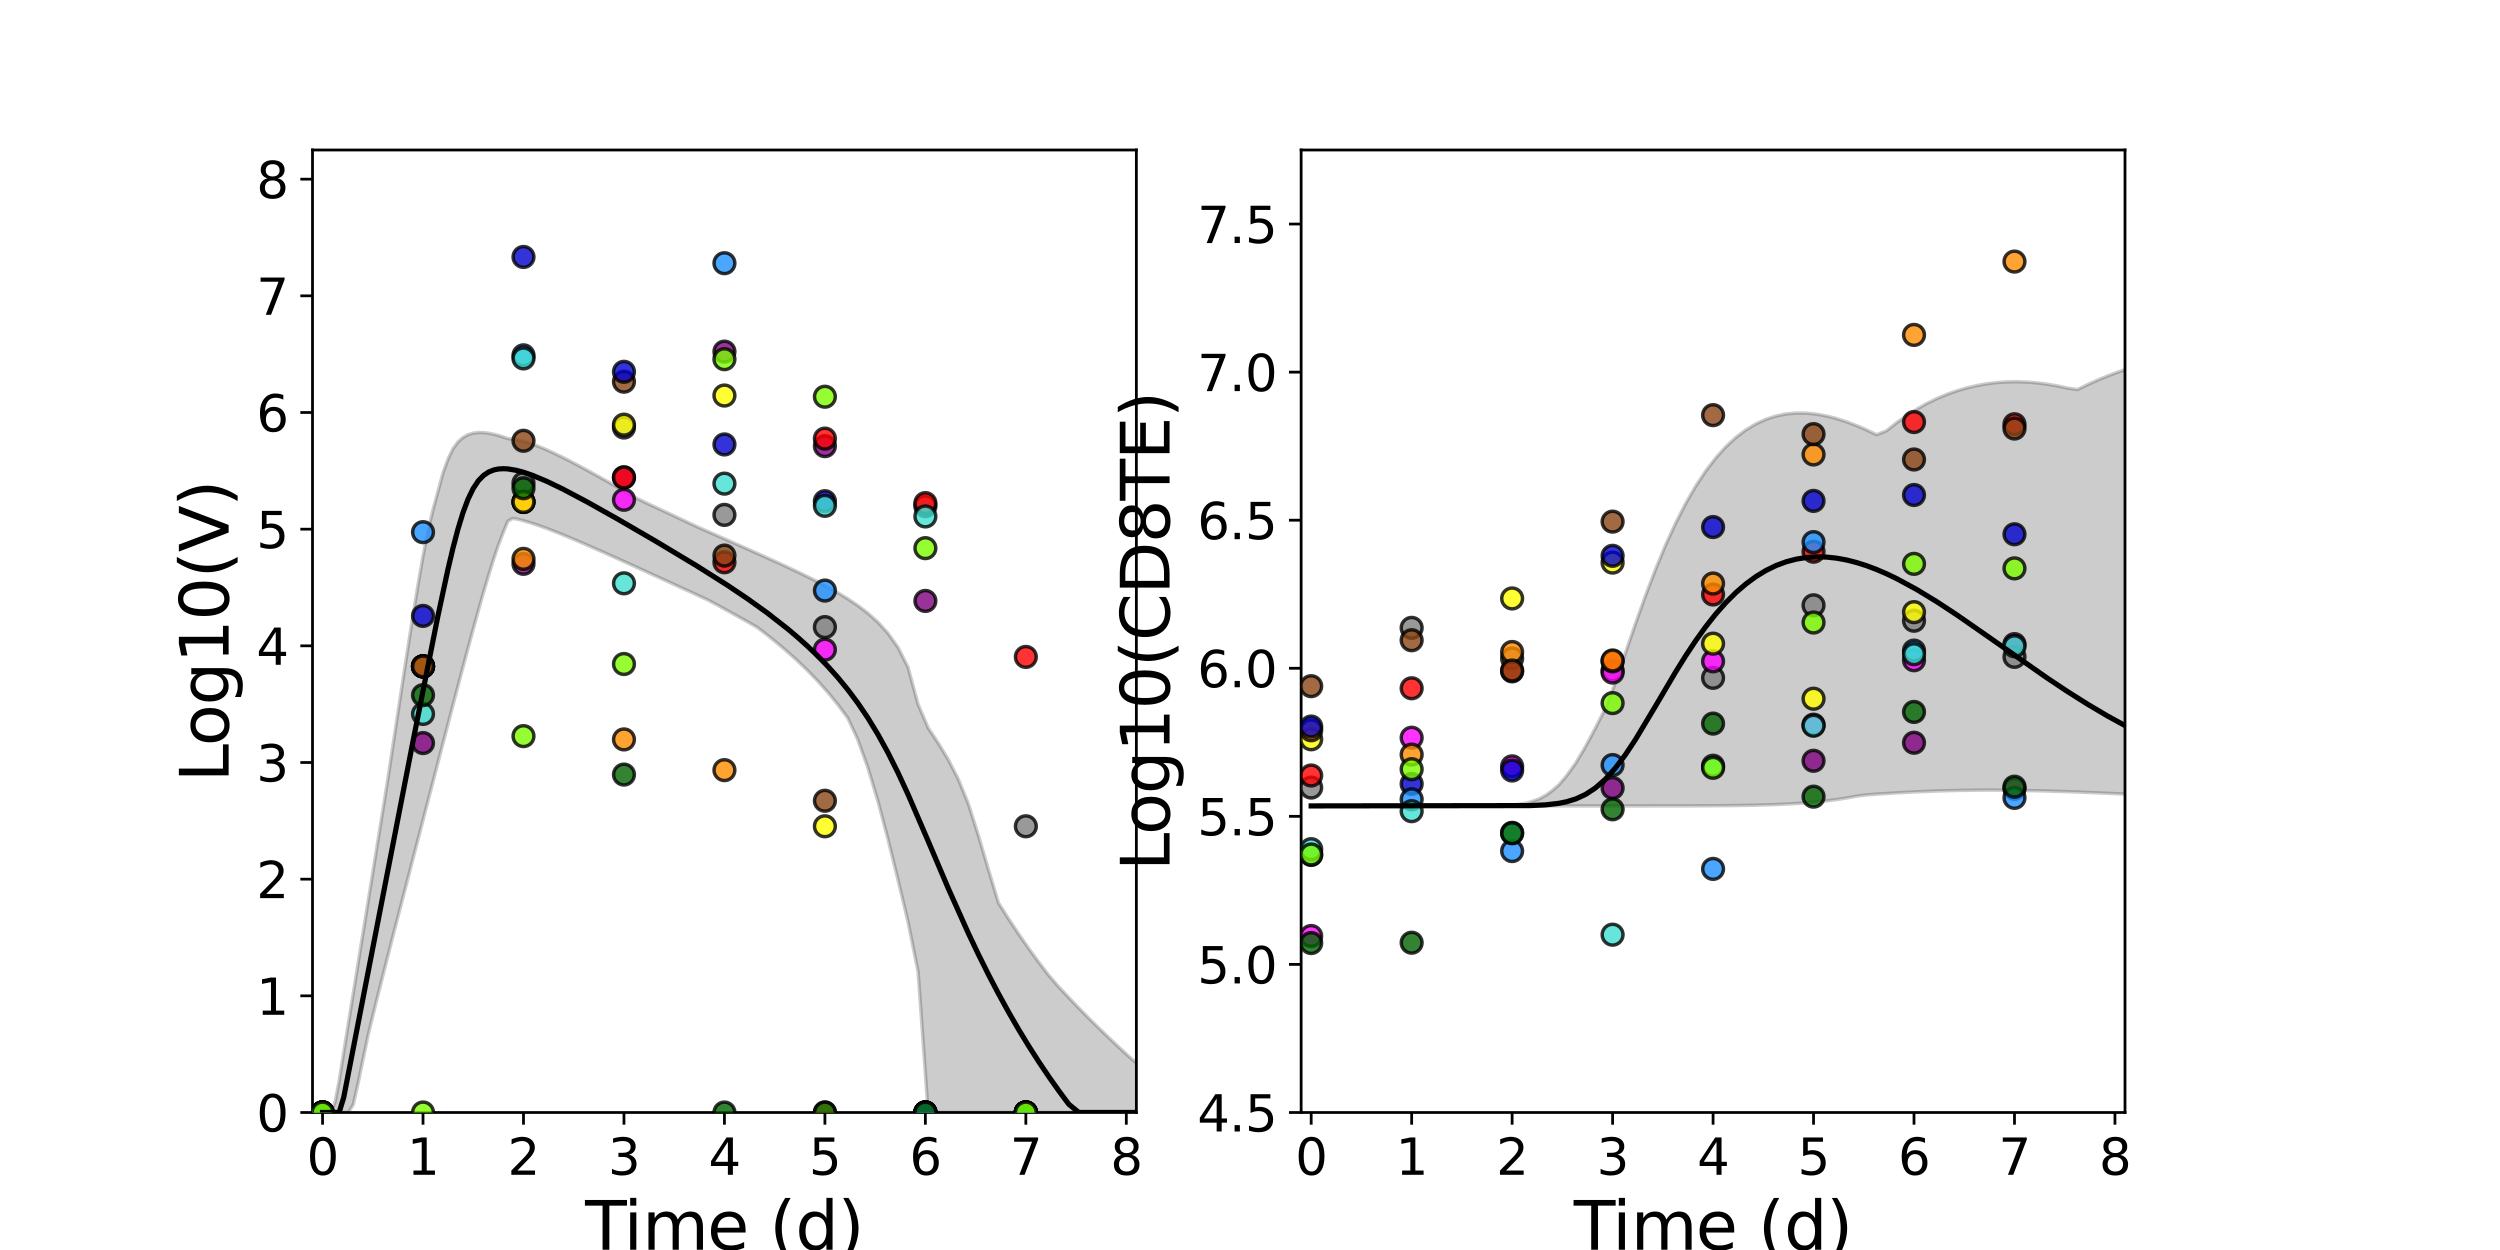 <?xml version="1.0" encoding="utf-8" standalone="no"?>
<!DOCTYPE svg PUBLIC "-//W3C//DTD SVG 1.1//EN"
  "http://www.w3.org/Graphics/SVG/1.1/DTD/svg11.dtd">
<svg xmlns:xlink="http://www.w3.org/1999/xlink" width="720pt" height="360pt" viewBox="0 0 720 360" xmlns="http://www.w3.org/2000/svg" version="1.1">
 <defs>
  <style type="text/css">*{stroke-linejoin: round; stroke-linecap: butt}</style>
 </defs>
 <g id="figure_1">
  <g id="patch_1">
   <path d="M 0 360 
L 720 360 
L 720 0 
L 0 0 
z
" style="fill: #ffffff"/>
  </g>
  <g id="axes_1">
   <g id="patch_2">
    <path d="M 90 320.4 
L 327.273 320.4 
L 327.273 43.2 
L 90 43.2 
z
" style="fill: #ffffff"/>
   </g>
   <g id="matplotlib.axis_1">
    <g id="xtick_1">
     <g id="line2d_1">
      <defs>
       <path id="m01ad01a255" d="M 0 0 
L 0 3.5 
" style="stroke: #000000; stroke-width: 0.8"/>
      </defs>
      <g>
       <use xlink:href="#m01ad01a255" x="92.894" y="320.4" style="stroke: #000000; stroke-width: 0.8"/>
      </g>
     </g>
     <g id="text_1">
      <!-- 0 -->
      <g transform="translate(88.313 338.342) scale(0.144 -0.144)">
       <defs>
        <path id="DejaVuSans-30" d="M 2034 4250 
Q 1547 4250 1301 3770 
Q 1056 3291 1056 2328 
Q 1056 1369 1301 889 
Q 1547 409 2034 409 
Q 2525 409 2770 889 
Q 3016 1369 3016 2328 
Q 3016 3291 2770 3770 
Q 2525 4250 2034 4250 
z
M 2034 4750 
Q 2819 4750 3233 4129 
Q 3647 3509 3647 2328 
Q 3647 1150 3233 529 
Q 2819 -91 2034 -91 
Q 1250 -91 836 529 
Q 422 1150 422 2328 
Q 422 3509 836 4129 
Q 1250 4750 2034 4750 
z
" transform="scale(0.016)"/>
       </defs>
       <use xlink:href="#DejaVuSans-30"/>
      </g>
     </g>
    </g>
    <g id="xtick_2">
     <g id="line2d_2">
      <g>
       <use xlink:href="#m01ad01a255" x="121.829" y="320.4" style="stroke: #000000; stroke-width: 0.8"/>
      </g>
     </g>
     <g id="text_2">
      <!-- 1 -->
      <g transform="translate(117.248 338.342) scale(0.144 -0.144)">
       <defs>
        <path id="DejaVuSans-31" d="M 794 531 
L 1825 531 
L 1825 4091 
L 703 3866 
L 703 4441 
L 1819 4666 
L 2450 4666 
L 2450 531 
L 3481 531 
L 3481 0 
L 794 0 
L 794 531 
z
" transform="scale(0.016)"/>
       </defs>
       <use xlink:href="#DejaVuSans-31"/>
      </g>
     </g>
    </g>
    <g id="xtick_3">
     <g id="line2d_3">
      <g>
       <use xlink:href="#m01ad01a255" x="150.765" y="320.4" style="stroke: #000000; stroke-width: 0.8"/>
      </g>
     </g>
     <g id="text_3">
      <!-- 2 -->
      <g transform="translate(146.184 338.342) scale(0.144 -0.144)">
       <defs>
        <path id="DejaVuSans-32" d="M 1228 531 
L 3431 531 
L 3431 0 
L 469 0 
L 469 531 
Q 828 903 1448 1529 
Q 2069 2156 2228 2338 
Q 2531 2678 2651 2914 
Q 2772 3150 2772 3378 
Q 2772 3750 2511 3984 
Q 2250 4219 1831 4219 
Q 1534 4219 1204 4116 
Q 875 4013 500 3803 
L 500 4441 
Q 881 4594 1212 4672 
Q 1544 4750 1819 4750 
Q 2544 4750 2975 4387 
Q 3406 4025 3406 3419 
Q 3406 3131 3298 2873 
Q 3191 2616 2906 2266 
Q 2828 2175 2409 1742 
Q 1991 1309 1228 531 
z
" transform="scale(0.016)"/>
       </defs>
       <use xlink:href="#DejaVuSans-32"/>
      </g>
     </g>
    </g>
    <g id="xtick_4">
     <g id="line2d_4">
      <g>
       <use xlink:href="#m01ad01a255" x="179.701" y="320.4" style="stroke: #000000; stroke-width: 0.8"/>
      </g>
     </g>
     <g id="text_4">
      <!-- 3 -->
      <g transform="translate(175.12 338.342) scale(0.144 -0.144)">
       <defs>
        <path id="DejaVuSans-33" d="M 2597 2516 
Q 3050 2419 3304 2112 
Q 3559 1806 3559 1356 
Q 3559 666 3084 287 
Q 2609 -91 1734 -91 
Q 1441 -91 1130 -33 
Q 819 25 488 141 
L 488 750 
Q 750 597 1062 519 
Q 1375 441 1716 441 
Q 2309 441 2620 675 
Q 2931 909 2931 1356 
Q 2931 1769 2642 2001 
Q 2353 2234 1838 2234 
L 1294 2234 
L 1294 2753 
L 1863 2753 
Q 2328 2753 2575 2939 
Q 2822 3125 2822 3475 
Q 2822 3834 2567 4026 
Q 2313 4219 1838 4219 
Q 1578 4219 1281 4162 
Q 984 4106 628 3988 
L 628 4550 
Q 988 4650 1302 4700 
Q 1616 4750 1894 4750 
Q 2613 4750 3031 4423 
Q 3450 4097 3450 3541 
Q 3450 3153 3228 2886 
Q 3006 2619 2597 2516 
z
" transform="scale(0.016)"/>
       </defs>
       <use xlink:href="#DejaVuSans-33"/>
      </g>
     </g>
    </g>
    <g id="xtick_5">
     <g id="line2d_5">
      <g>
       <use xlink:href="#m01ad01a255" x="208.636" y="320.4" style="stroke: #000000; stroke-width: 0.8"/>
      </g>
     </g>
     <g id="text_5">
      <!-- 4 -->
      <g transform="translate(204.055 338.342) scale(0.144 -0.144)">
       <defs>
        <path id="DejaVuSans-34" d="M 2419 4116 
L 825 1625 
L 2419 1625 
L 2419 4116 
z
M 2253 4666 
L 3047 4666 
L 3047 1625 
L 3713 1625 
L 3713 1100 
L 3047 1100 
L 3047 0 
L 2419 0 
L 2419 1100 
L 313 1100 
L 313 1709 
L 2253 4666 
z
" transform="scale(0.016)"/>
       </defs>
       <use xlink:href="#DejaVuSans-34"/>
      </g>
     </g>
    </g>
    <g id="xtick_6">
     <g id="line2d_6">
      <g>
       <use xlink:href="#m01ad01a255" x="237.572" y="320.4" style="stroke: #000000; stroke-width: 0.8"/>
      </g>
     </g>
     <g id="text_6">
      <!-- 5 -->
      <g transform="translate(232.991 338.342) scale(0.144 -0.144)">
       <defs>
        <path id="DejaVuSans-35" d="M 691 4666 
L 3169 4666 
L 3169 4134 
L 1269 4134 
L 1269 2991 
Q 1406 3038 1543 3061 
Q 1681 3084 1819 3084 
Q 2600 3084 3056 2656 
Q 3513 2228 3513 1497 
Q 3513 744 3044 326 
Q 2575 -91 1722 -91 
Q 1428 -91 1123 -41 
Q 819 9 494 109 
L 494 744 
Q 775 591 1075 516 
Q 1375 441 1709 441 
Q 2250 441 2565 725 
Q 2881 1009 2881 1497 
Q 2881 1984 2565 2268 
Q 2250 2553 1709 2553 
Q 1456 2553 1204 2497 
Q 953 2441 691 2322 
L 691 4666 
z
" transform="scale(0.016)"/>
       </defs>
       <use xlink:href="#DejaVuSans-35"/>
      </g>
     </g>
    </g>
    <g id="xtick_7">
     <g id="line2d_7">
      <g>
       <use xlink:href="#m01ad01a255" x="266.508" y="320.4" style="stroke: #000000; stroke-width: 0.8"/>
      </g>
     </g>
     <g id="text_7">
      <!-- 6 -->
      <g transform="translate(261.927 338.342) scale(0.144 -0.144)">
       <defs>
        <path id="DejaVuSans-36" d="M 2113 2584 
Q 1688 2584 1439 2293 
Q 1191 2003 1191 1497 
Q 1191 994 1439 701 
Q 1688 409 2113 409 
Q 2538 409 2786 701 
Q 3034 994 3034 1497 
Q 3034 2003 2786 2293 
Q 2538 2584 2113 2584 
z
M 3366 4563 
L 3366 3988 
Q 3128 4100 2886 4159 
Q 2644 4219 2406 4219 
Q 1781 4219 1451 3797 
Q 1122 3375 1075 2522 
Q 1259 2794 1537 2939 
Q 1816 3084 2150 3084 
Q 2853 3084 3261 2657 
Q 3669 2231 3669 1497 
Q 3669 778 3244 343 
Q 2819 -91 2113 -91 
Q 1303 -91 875 529 
Q 447 1150 447 2328 
Q 447 3434 972 4092 
Q 1497 4750 2381 4750 
Q 2619 4750 2861 4703 
Q 3103 4656 3366 4563 
z
" transform="scale(0.016)"/>
       </defs>
       <use xlink:href="#DejaVuSans-36"/>
      </g>
     </g>
    </g>
    <g id="xtick_8">
     <g id="line2d_8">
      <g>
       <use xlink:href="#m01ad01a255" x="295.443" y="320.4" style="stroke: #000000; stroke-width: 0.8"/>
      </g>
     </g>
     <g id="text_8">
      <!-- 7 -->
      <g transform="translate(290.862 338.342) scale(0.144 -0.144)">
       <defs>
        <path id="DejaVuSans-37" d="M 525 4666 
L 3525 4666 
L 3525 4397 
L 1831 0 
L 1172 0 
L 2766 4134 
L 525 4134 
L 525 4666 
z
" transform="scale(0.016)"/>
       </defs>
       <use xlink:href="#DejaVuSans-37"/>
      </g>
     </g>
    </g>
    <g id="xtick_9">
     <g id="line2d_9">
      <g>
       <use xlink:href="#m01ad01a255" x="324.379" y="320.4" style="stroke: #000000; stroke-width: 0.8"/>
      </g>
     </g>
     <g id="text_9">
      <!-- 8 -->
      <g transform="translate(319.798 338.342) scale(0.144 -0.144)">
       <defs>
        <path id="DejaVuSans-38" d="M 2034 2216 
Q 1584 2216 1326 1975 
Q 1069 1734 1069 1313 
Q 1069 891 1326 650 
Q 1584 409 2034 409 
Q 2484 409 2743 651 
Q 3003 894 3003 1313 
Q 3003 1734 2745 1975 
Q 2488 2216 2034 2216 
z
M 1403 2484 
Q 997 2584 770 2862 
Q 544 3141 544 3541 
Q 544 4100 942 4425 
Q 1341 4750 2034 4750 
Q 2731 4750 3128 4425 
Q 3525 4100 3525 3541 
Q 3525 3141 3298 2862 
Q 3072 2584 2669 2484 
Q 3125 2378 3379 2068 
Q 3634 1759 3634 1313 
Q 3634 634 3220 271 
Q 2806 -91 2034 -91 
Q 1263 -91 848 271 
Q 434 634 434 1313 
Q 434 1759 690 2068 
Q 947 2378 1403 2484 
z
M 1172 3481 
Q 1172 3119 1398 2916 
Q 1625 2713 2034 2713 
Q 2441 2713 2670 2916 
Q 2900 3119 2900 3481 
Q 2900 3844 2670 4047 
Q 2441 4250 2034 4250 
Q 1625 4250 1398 4047 
Q 1172 3844 1172 3481 
z
" transform="scale(0.016)"/>
       </defs>
       <use xlink:href="#DejaVuSans-38"/>
      </g>
     </g>
    </g>
    <g id="text_10">
     <!-- Time (d) -->
     <g transform="translate(168.511 359.925) scale(0.192 -0.192)">
      <defs>
       <path id="DejaVuSans-54" d="M -19 4666 
L 3928 4666 
L 3928 4134 
L 2272 4134 
L 2272 0 
L 1638 0 
L 1638 4134 
L -19 4134 
L -19 4666 
z
" transform="scale(0.016)"/>
       <path id="DejaVuSans-69" d="M 603 3500 
L 1178 3500 
L 1178 0 
L 603 0 
L 603 3500 
z
M 603 4863 
L 1178 4863 
L 1178 4134 
L 603 4134 
L 603 4863 
z
" transform="scale(0.016)"/>
       <path id="DejaVuSans-6d" d="M 3328 2828 
Q 3544 3216 3844 3400 
Q 4144 3584 4550 3584 
Q 5097 3584 5394 3201 
Q 5691 2819 5691 2113 
L 5691 0 
L 5113 0 
L 5113 2094 
Q 5113 2597 4934 2840 
Q 4756 3084 4391 3084 
Q 3944 3084 3684 2787 
Q 3425 2491 3425 1978 
L 3425 0 
L 2847 0 
L 2847 2094 
Q 2847 2600 2669 2842 
Q 2491 3084 2119 3084 
Q 1678 3084 1418 2786 
Q 1159 2488 1159 1978 
L 1159 0 
L 581 0 
L 581 3500 
L 1159 3500 
L 1159 2956 
Q 1356 3278 1631 3431 
Q 1906 3584 2284 3584 
Q 2666 3584 2933 3390 
Q 3200 3197 3328 2828 
z
" transform="scale(0.016)"/>
       <path id="DejaVuSans-65" d="M 3597 1894 
L 3597 1613 
L 953 1613 
Q 991 1019 1311 708 
Q 1631 397 2203 397 
Q 2534 397 2845 478 
Q 3156 559 3463 722 
L 3463 178 
Q 3153 47 2828 -22 
Q 2503 -91 2169 -91 
Q 1331 -91 842 396 
Q 353 884 353 1716 
Q 353 2575 817 3079 
Q 1281 3584 2069 3584 
Q 2775 3584 3186 3129 
Q 3597 2675 3597 1894 
z
M 3022 2063 
Q 3016 2534 2758 2815 
Q 2500 3097 2075 3097 
Q 1594 3097 1305 2825 
Q 1016 2553 972 2059 
L 3022 2063 
z
" transform="scale(0.016)"/>
       <path id="DejaVuSans-20" transform="scale(0.016)"/>
       <path id="DejaVuSans-28" d="M 1984 4856 
Q 1566 4138 1362 3434 
Q 1159 2731 1159 2009 
Q 1159 1288 1364 580 
Q 1569 -128 1984 -844 
L 1484 -844 
Q 1016 -109 783 600 
Q 550 1309 550 2009 
Q 550 2706 781 3412 
Q 1013 4119 1484 4856 
L 1984 4856 
z
" transform="scale(0.016)"/>
       <path id="DejaVuSans-64" d="M 2906 2969 
L 2906 4863 
L 3481 4863 
L 3481 0 
L 2906 0 
L 2906 525 
Q 2725 213 2448 61 
Q 2172 -91 1784 -91 
Q 1150 -91 751 415 
Q 353 922 353 1747 
Q 353 2572 751 3078 
Q 1150 3584 1784 3584 
Q 2172 3584 2448 3432 
Q 2725 3281 2906 2969 
z
M 947 1747 
Q 947 1113 1208 752 
Q 1469 391 1925 391 
Q 2381 391 2643 752 
Q 2906 1113 2906 1747 
Q 2906 2381 2643 2742 
Q 2381 3103 1925 3103 
Q 1469 3103 1208 2742 
Q 947 2381 947 1747 
z
" transform="scale(0.016)"/>
       <path id="DejaVuSans-29" d="M 513 4856 
L 1013 4856 
Q 1481 4119 1714 3412 
Q 1947 2706 1947 2009 
Q 1947 1309 1714 600 
Q 1481 -109 1013 -844 
L 513 -844 
Q 928 -128 1133 580 
Q 1338 1288 1338 2009 
Q 1338 2731 1133 3434 
Q 928 4138 513 4856 
z
" transform="scale(0.016)"/>
      </defs>
      <use xlink:href="#DejaVuSans-54"/>
      <use xlink:href="#DejaVuSans-69" x="57.959"/>
      <use xlink:href="#DejaVuSans-6d" x="85.742"/>
      <use xlink:href="#DejaVuSans-65" x="183.154"/>
      <use xlink:href="#DejaVuSans-20" x="244.678"/>
      <use xlink:href="#DejaVuSans-28" x="276.465"/>
      <use xlink:href="#DejaVuSans-64" x="315.479"/>
      <use xlink:href="#DejaVuSans-29" x="378.955"/>
     </g>
    </g>
   </g>
   <g id="matplotlib.axis_2">
    <g id="ytick_1">
     <g id="line2d_10">
      <defs>
       <path id="m3ed6c6beb7" d="M 0 0 
L -3.5 0 
" style="stroke: #000000; stroke-width: 0.8"/>
      </defs>
      <g>
       <use xlink:href="#m3ed6c6beb7" x="90" y="320.4" style="stroke: #000000; stroke-width: 0.8"/>
      </g>
     </g>
     <g id="text_11">
      <!-- 0 -->
      <g transform="translate(73.838 325.871) scale(0.144 -0.144)">
       <use xlink:href="#DejaVuSans-30"/>
      </g>
     </g>
    </g>
    <g id="ytick_2">
     <g id="line2d_11">
      <g>
       <use xlink:href="#m3ed6c6beb7" x="90" y="286.8" style="stroke: #000000; stroke-width: 0.8"/>
      </g>
     </g>
     <g id="text_12">
      <!-- 1 -->
      <g transform="translate(73.838 292.271) scale(0.144 -0.144)">
       <use xlink:href="#DejaVuSans-31"/>
      </g>
     </g>
    </g>
    <g id="ytick_3">
     <g id="line2d_12">
      <g>
       <use xlink:href="#m3ed6c6beb7" x="90" y="253.2" style="stroke: #000000; stroke-width: 0.8"/>
      </g>
     </g>
     <g id="text_13">
      <!-- 2 -->
      <g transform="translate(73.838 258.671) scale(0.144 -0.144)">
       <use xlink:href="#DejaVuSans-32"/>
      </g>
     </g>
    </g>
    <g id="ytick_4">
     <g id="line2d_13">
      <g>
       <use xlink:href="#m3ed6c6beb7" x="90" y="219.6" style="stroke: #000000; stroke-width: 0.8"/>
      </g>
     </g>
     <g id="text_14">
      <!-- 3 -->
      <g transform="translate(73.838 225.071) scale(0.144 -0.144)">
       <use xlink:href="#DejaVuSans-33"/>
      </g>
     </g>
    </g>
    <g id="ytick_5">
     <g id="line2d_14">
      <g>
       <use xlink:href="#m3ed6c6beb7" x="90" y="186" style="stroke: #000000; stroke-width: 0.8"/>
      </g>
     </g>
     <g id="text_15">
      <!-- 4 -->
      <g transform="translate(73.838 191.471) scale(0.144 -0.144)">
       <use xlink:href="#DejaVuSans-34"/>
      </g>
     </g>
    </g>
    <g id="ytick_6">
     <g id="line2d_15">
      <g>
       <use xlink:href="#m3ed6c6beb7" x="90" y="152.4" style="stroke: #000000; stroke-width: 0.8"/>
      </g>
     </g>
     <g id="text_16">
      <!-- 5 -->
      <g transform="translate(73.838 157.871) scale(0.144 -0.144)">
       <use xlink:href="#DejaVuSans-35"/>
      </g>
     </g>
    </g>
    <g id="ytick_7">
     <g id="line2d_16">
      <g>
       <use xlink:href="#m3ed6c6beb7" x="90" y="118.8" style="stroke: #000000; stroke-width: 0.8"/>
      </g>
     </g>
     <g id="text_17">
      <!-- 6 -->
      <g transform="translate(73.838 124.271) scale(0.144 -0.144)">
       <use xlink:href="#DejaVuSans-36"/>
      </g>
     </g>
    </g>
    <g id="ytick_8">
     <g id="line2d_17">
      <g>
       <use xlink:href="#m3ed6c6beb7" x="90" y="85.2" style="stroke: #000000; stroke-width: 0.8"/>
      </g>
     </g>
     <g id="text_18">
      <!-- 7 -->
      <g transform="translate(73.838 90.671) scale(0.144 -0.144)">
       <use xlink:href="#DejaVuSans-37"/>
      </g>
     </g>
    </g>
    <g id="ytick_9">
     <g id="line2d_18">
      <g>
       <use xlink:href="#m3ed6c6beb7" x="90" y="51.6" style="stroke: #000000; stroke-width: 0.8"/>
      </g>
     </g>
     <g id="text_19">
      <!-- 8 -->
      <g transform="translate(73.838 57.071) scale(0.144 -0.144)">
       <use xlink:href="#DejaVuSans-38"/>
      </g>
     </g>
    </g>
    <g id="text_20">
     <!-- Log10(V) -->
     <g transform="translate(65.845 225.224) rotate(-90) scale(0.192 -0.192)">
      <defs>
       <path id="DejaVuSans-4c" d="M 628 4666 
L 1259 4666 
L 1259 531 
L 3531 531 
L 3531 0 
L 628 0 
L 628 4666 
z
" transform="scale(0.016)"/>
       <path id="DejaVuSans-6f" d="M 1959 3097 
Q 1497 3097 1228 2736 
Q 959 2375 959 1747 
Q 959 1119 1226 758 
Q 1494 397 1959 397 
Q 2419 397 2687 759 
Q 2956 1122 2956 1747 
Q 2956 2369 2687 2733 
Q 2419 3097 1959 3097 
z
M 1959 3584 
Q 2709 3584 3137 3096 
Q 3566 2609 3566 1747 
Q 3566 888 3137 398 
Q 2709 -91 1959 -91 
Q 1206 -91 779 398 
Q 353 888 353 1747 
Q 353 2609 779 3096 
Q 1206 3584 1959 3584 
z
" transform="scale(0.016)"/>
       <path id="DejaVuSans-67" d="M 2906 1791 
Q 2906 2416 2648 2759 
Q 2391 3103 1925 3103 
Q 1463 3103 1205 2759 
Q 947 2416 947 1791 
Q 947 1169 1205 825 
Q 1463 481 1925 481 
Q 2391 481 2648 825 
Q 2906 1169 2906 1791 
z
M 3481 434 
Q 3481 -459 3084 -895 
Q 2688 -1331 1869 -1331 
Q 1566 -1331 1297 -1286 
Q 1028 -1241 775 -1147 
L 775 -588 
Q 1028 -725 1275 -790 
Q 1522 -856 1778 -856 
Q 2344 -856 2625 -561 
Q 2906 -266 2906 331 
L 2906 616 
Q 2728 306 2450 153 
Q 2172 0 1784 0 
Q 1141 0 747 490 
Q 353 981 353 1791 
Q 353 2603 747 3093 
Q 1141 3584 1784 3584 
Q 2172 3584 2450 3431 
Q 2728 3278 2906 2969 
L 2906 3500 
L 3481 3500 
L 3481 434 
z
" transform="scale(0.016)"/>
       <path id="DejaVuSans-56" d="M 1831 0 
L 50 4666 
L 709 4666 
L 2188 738 
L 3669 4666 
L 4325 4666 
L 2547 0 
L 1831 0 
z
" transform="scale(0.016)"/>
      </defs>
      <use xlink:href="#DejaVuSans-4c"/>
      <use xlink:href="#DejaVuSans-6f" x="53.963"/>
      <use xlink:href="#DejaVuSans-67" x="115.145"/>
      <use xlink:href="#DejaVuSans-31" x="178.621"/>
      <use xlink:href="#DejaVuSans-30" x="242.244"/>
      <use xlink:href="#DejaVuSans-28" x="305.867"/>
      <use xlink:href="#DejaVuSans-56" x="344.881"/>
      <use xlink:href="#DejaVuSans-29" x="413.289"/>
     </g>
    </g>
   </g>
   <g id="patch_3">
    <path d="M 90 320.4 
L 90 43.2 
" style="fill: none; stroke: #000000; stroke-width: 0.8; stroke-linejoin: miter; stroke-linecap: square"/>
   </g>
   <g id="patch_4">
    <path d="M 327.273 320.4 
L 327.273 43.2 
" style="fill: none; stroke: #000000; stroke-width: 0.8; stroke-linejoin: miter; stroke-linecap: square"/>
   </g>
   <g id="patch_5">
    <path d="M 90 320.4 
L 327.273 320.4 
" style="fill: none; stroke: #000000; stroke-width: 0.8; stroke-linejoin: miter; stroke-linecap: square"/>
   </g>
   <g id="patch_6">
    <path d="M 90 43.2 
L 327.273 43.2 
" style="fill: none; stroke: #000000; stroke-width: 0.8; stroke-linejoin: miter; stroke-linecap: square"/>
   </g>
   <g id="PolyCollection_1">
    <defs>
     <path id="m2f9f89de26" d="M 92.894 -39.6 
L 92.894 -39.6 
L 92.894 -39.6 
L 92.898 -39.6 
L 92.941 -39.6 
L 93.047 -39.6 
L 93.174 -39.6 
L 93.509 -39.6 
L 93.941 -39.6 
L 94.646 -39.6 
L 95.417 -39.6 
L 96.541 -39.6 
L 97.665 -39.6 
L 98.984 -39.6 
L 100.302 -39.6 
L 101.736 -41.885 
L 103.17 -48.184 
L 104.604 -55.157 
L 106.038 -61.932 
L 107.472 -67.856 
L 108.906 -73.669 
L 110.34 -79.308 
L 111.774 -84.946 
L 113.208 -90.567 
L 114.642 -96.088 
L 116.076 -101.623 
L 117.51 -107.142 
L 118.944 -112.687 
L 120.377 -118.207 
L 121.811 -123.736 
L 123.245 -129.255 
L 124.679 -134.777 
L 126.113 -140.302 
L 127.547 -145.798 
L 128.982 -151.303 
L 130.427 -156.812 
L 131.874 -162.327 
L 133.324 -167.804 
L 134.779 -173.243 
L 136.257 -178.704 
L 137.761 -184.123 
L 139.265 -189.434 
L 140.768 -194.474 
L 142.272 -199.262 
L 143.593 -203.137 
L 144.933 -206.639 
L 146.274 -209.904 
L 147.615 -210.688 
L 148.743 -210.535 
L 149.917 -210.256 
L 150.891 -209.994 
L 152.346 -209.571 
L 153.38 -209.242 
L 154.846 -208.754 
L 155.952 -208.362 
L 157.471 -207.807 
L 158.69 -207.344 
L 160.394 -206.673 
L 162.098 -205.986 
L 164.212 -205.108 
L 166.482 -204.146 
L 169.091 -203.017 
L 171.877 -201.79 
L 174.712 -200.53 
L 177.605 -199.229 
L 180.499 -197.92 
L 183.393 -196.605 
L 186.286 -195.285 
L 189.18 -193.962 
L 192.073 -192.636 
L 194.967 -191.308 
L 197.86 -189.977 
L 200.754 -188.644 
L 203.648 -187.309 
L 206.541 -185.775 
L 209.435 -184.175 
L 212.328 -182.572 
L 215.222 -180.966 
L 218.115 -179.301 
L 221.009 -177.069 
L 223.903 -174.733 
L 226.796 -172.273 
L 229.69 -169.667 
L 232.583 -166.885 
L 235.477 -163.896 
L 238.37 -160.656 
L 241.264 -157.116 
L 244.158 -153.218 
L 247.051 -146.964 
L 249.945 -138.906 
L 252.838 -129.307 
L 255.732 -118.346 
L 258.625 -106.603 
L 261.519 -94.489 
L 264.413 -80.129 
L 267.306 -39.6 
L 270.2 -39.6 
L 273.093 -39.6 
L 275.987 -39.6 
L 278.88 -39.6 
L 281.774 -39.6 
L 284.668 -39.6 
L 287.561 -39.6 
L 290.455 -39.6 
L 293.348 -39.6 
L 296.242 -39.6 
L 299.135 -39.6 
L 302.029 -39.6 
L 304.922 -39.6 
L 307.816 -39.6 
L 310.71 -39.6 
L 313.603 -39.6 
L 316.497 -39.6 
L 319.39 -39.6 
L 322.284 -39.6 
L 325.177 -39.6 
L 328.071 -39.6 
L 330.965 -39.6 
L 333.858 -39.6 
L 336.752 -39.6 
L 339.645 -39.6 
L 342.539 -39.6 
L 345.432 -39.6 
L 348.326 -39.6 
L 351.22 -39.6 
L 354.113 -39.6 
L 357.007 -39.6 
L 359.9 -39.6 
L 362.794 -39.6 
L 365.687 -39.6 
L 368.581 -39.6 
L 371.475 -39.6 
L 374.368 -39.6 
L 377.262 -39.6 
L 380.155 -39.6 
L 383.049 -39.6 
L 385.942 -39.6 
L 388.836 -39.6 
L 391.73 -39.6 
L 394.623 -39.6 
L 397.517 -39.6 
L 400.41 -39.6 
L 403.304 -39.6 
L 406.197 -39.6 
L 409.091 -39.6 
L 411.985 -39.6 
L 414.878 -39.6 
L 417.772 -39.6 
L 420.665 -39.6 
L 423.559 -39.6 
L 426.452 -39.6 
L 429.346 -39.6 
L 432.24 -39.6 
L 435.133 -39.6 
L 438.027 -39.6 
L 440.122 -39.6 
L 440.122 -39.6 
L 440.122 -39.6 
L 438.027 -39.6 
L 435.133 -39.6 
L 432.24 -39.6 
L 429.346 -39.6 
L 426.452 -39.6 
L 423.559 -39.6 
L 420.665 -39.6 
L 417.772 -39.6 
L 414.878 -39.6 
L 411.985 -39.6 
L 409.091 -39.6 
L 406.197 -39.6 
L 403.304 -39.6 
L 400.41 -39.6 
L 397.517 -39.6 
L 394.623 -39.6 
L 391.73 -39.6 
L 388.836 -39.6 
L 385.942 -39.6 
L 383.049 -39.6 
L 380.155 -39.6 
L 377.262 -39.6 
L 374.368 -39.6 
L 371.475 -39.6 
L 368.581 -39.6 
L 365.687 -39.6 
L 362.794 -39.6 
L 359.9 -39.6 
L 357.007 -39.6 
L 354.113 -39.6 
L 351.22 -39.6 
L 348.326 -39.6 
L 345.432 -39.842 
L 342.539 -41.604 
L 339.645 -43.831 
L 336.752 -46.098 
L 333.858 -48.408 
L 330.965 -50.767 
L 328.071 -53.176 
L 325.177 -55.677 
L 322.284 -58.352 
L 319.39 -61.081 
L 316.497 -63.869 
L 313.603 -66.725 
L 310.71 -69.655 
L 307.816 -72.668 
L 304.922 -75.772 
L 302.029 -79.122 
L 299.135 -82.909 
L 296.242 -86.88 
L 293.348 -91.042 
L 290.455 -95.401 
L 287.561 -99.956 
L 284.668 -109.586 
L 281.774 -119.399 
L 278.88 -128.519 
L 275.987 -135.609 
L 273.093 -141.259 
L 270.2 -146.006 
L 267.306 -150.37 
L 264.413 -157.121 
L 261.519 -167.816 
L 258.625 -173.558 
L 255.732 -177.623 
L 252.838 -180.806 
L 249.945 -183.395 
L 247.051 -185.599 
L 244.158 -187.54 
L 241.264 -189.296 
L 238.37 -190.918 
L 235.477 -192.443 
L 232.583 -193.897 
L 229.69 -195.299 
L 226.796 -196.663 
L 223.903 -197.998 
L 221.009 -199.313 
L 218.115 -200.614 
L 215.222 -201.904 
L 212.328 -203.186 
L 209.435 -204.464 
L 206.541 -205.737 
L 203.648 -207.008 
L 200.754 -208.285 
L 197.86 -209.653 
L 194.967 -211.018 
L 192.073 -212.378 
L 189.18 -213.732 
L 186.286 -215.081 
L 183.393 -216.463 
L 180.499 -218.136 
L 177.605 -219.8 
L 174.712 -221.446 
L 171.877 -223.037 
L 169.091 -224.577 
L 166.482 -225.982 
L 164.212 -227.176 
L 162.098 -228.252 
L 160.394 -229.085 
L 158.69 -229.889 
L 157.471 -230.435 
L 155.952 -231.088 
L 154.846 -231.529 
L 153.38 -232.082 
L 152.346 -232.428 
L 150.891 -232.869 
L 149.917 -233.118 
L 148.743 -233.364 
L 147.615 -233.535 
L 146.274 -233.683 
L 144.933 -234.151 
L 143.593 -234.577 
L 142.272 -234.926 
L 140.768 -235.232 
L 139.265 -235.414 
L 137.761 -235.438 
L 136.257 -235.251 
L 134.779 -234.799 
L 133.324 -233.979 
L 131.874 -232.703 
L 130.427 -230.715 
L 128.982 -227.666 
L 127.547 -223.688 
L 126.113 -218.349 
L 124.679 -213.108 
L 123.245 -207.049 
L 121.811 -199.71 
L 120.377 -191.51 
L 118.944 -182.753 
L 117.51 -173.652 
L 116.076 -164.398 
L 114.642 -154.988 
L 113.208 -145.56 
L 111.774 -136.112 
L 110.34 -127.142 
L 108.906 -118.244 
L 107.472 -109.387 
L 106.038 -100.507 
L 104.604 -91.642 
L 103.17 -82.788 
L 101.736 -73.901 
L 100.302 -65.039 
L 98.984 -56.878 
L 97.665 -48.636 
L 96.541 -42.772 
L 95.417 -39.603 
L 94.646 -39.6 
L 93.941 -39.6 
L 93.509 -39.6 
L 93.174 -39.6 
L 93.047 -39.6 
L 92.941 -39.6 
L 92.898 -39.6 
L 92.894 -39.6 
L 92.894 -39.6 
z
" style="stroke: #000000; stroke-opacity: 0.2"/>
    </defs>
    <g clip-path="url(#pffc241f6f7)">
     <use xlink:href="#m2f9f89de26" x="0" y="360" style="fill-opacity: 0.2; stroke: #000000; stroke-opacity: 0.2"/>
    </g>
   </g>
   <g id="PathCollection_1">
    <defs>
     <path id="ma9dc008aa3" d="M 0 3 
C 0.796 3 1.559 2.684 2.121 2.121 
C 2.684 1.559 3 0.796 3 0 
C 3 -0.796 2.684 -1.559 2.121 -2.121 
C 1.559 -2.684 0.796 -3 0 -3 
C -0.796 -3 -1.559 -2.684 -2.121 -2.121 
C -2.684 -1.559 -3 -0.796 -3 0 
C -3 0.796 -2.684 1.559 -2.121 2.121 
C -1.559 2.684 -0.796 3 0 3 
z
" style="stroke: #000000; stroke-opacity: 0.8"/>
    </defs>
    <g clip-path="url(#pffc241f6f7)">
     <use xlink:href="#ma9dc008aa3" x="92.894" y="320.4" style="fill: #808080; fill-opacity: 0.8; stroke: #000000; stroke-opacity: 0.8"/>
     <use xlink:href="#ma9dc008aa3" x="121.829" y="191.916" style="fill: #808080; fill-opacity: 0.8; stroke: #000000; stroke-opacity: 0.8"/>
     <use xlink:href="#ma9dc008aa3" x="150.765" y="139.134" style="fill: #808080; fill-opacity: 0.8; stroke: #000000; stroke-opacity: 0.8"/>
     <use xlink:href="#ma9dc008aa3" x="179.701" y="123.122" style="fill: #808080; fill-opacity: 0.8; stroke: #000000; stroke-opacity: 0.8"/>
     <use xlink:href="#ma9dc008aa3" x="208.636" y="148.291" style="fill: #808080; fill-opacity: 0.8; stroke: #000000; stroke-opacity: 0.8"/>
     <use xlink:href="#ma9dc008aa3" x="237.572" y="180.605" style="fill: #808080; fill-opacity: 0.8; stroke: #000000; stroke-opacity: 0.8"/>
     <use xlink:href="#ma9dc008aa3" x="266.508" y="145.788" style="fill: #808080; fill-opacity: 0.8; stroke: #000000; stroke-opacity: 0.8"/>
     <use xlink:href="#ma9dc008aa3" x="295.443" y="237.969" style="fill: #808080; fill-opacity: 0.8; stroke: #000000; stroke-opacity: 0.8"/>
    </g>
   </g>
   <g id="PathCollection_2">
    <defs>
     <path id="m9acbe1ea28" d="M 0 3 
C 0.796 3 1.559 2.684 2.121 2.121 
C 2.684 1.559 3 0.796 3 0 
C 3 -0.796 2.684 -1.559 2.121 -2.121 
C 1.559 -2.684 0.796 -3 0 -3 
C -0.796 -3 -1.559 -2.684 -2.121 -2.121 
C -2.684 -1.559 -3 -0.796 -3 0 
C -3 0.796 -2.684 1.559 -2.121 2.121 
C -1.559 2.684 -0.796 3 0 3 
z
" style="stroke: #000000; stroke-opacity: 0.8"/>
    </defs>
    <g clip-path="url(#pffc241f6f7)">
     <use xlink:href="#m9acbe1ea28" x="92.894" y="320.4" style="fill: #800080; fill-opacity: 0.8; stroke: #000000; stroke-opacity: 0.8"/>
     <use xlink:href="#m9acbe1ea28" x="121.829" y="213.998" style="fill: #800080; fill-opacity: 0.8; stroke: #000000; stroke-opacity: 0.8"/>
     <use xlink:href="#m9acbe1ea28" x="150.765" y="162.384" style="fill: #800080; fill-opacity: 0.8; stroke: #000000; stroke-opacity: 0.8"/>
     <use xlink:href="#m9acbe1ea28" x="179.701" y="137.461" style="fill: #800080; fill-opacity: 0.8; stroke: #000000; stroke-opacity: 0.8"/>
     <use xlink:href="#m9acbe1ea28" x="208.636" y="101.271" style="fill: #800080; fill-opacity: 0.8; stroke: #000000; stroke-opacity: 0.8"/>
     <use xlink:href="#m9acbe1ea28" x="237.572" y="128.486" style="fill: #800080; fill-opacity: 0.8; stroke: #000000; stroke-opacity: 0.8"/>
     <use xlink:href="#m9acbe1ea28" x="266.508" y="173.068" style="fill: #800080; fill-opacity: 0.8; stroke: #000000; stroke-opacity: 0.8"/>
     <use xlink:href="#m9acbe1ea28" x="295.443" y="320.4" style="fill: #800080; fill-opacity: 0.8; stroke: #000000; stroke-opacity: 0.8"/>
    </g>
   </g>
   <g id="PathCollection_3">
    <defs>
     <path id="m4d9d91d258" d="M 0 3 
C 0.796 3 1.559 2.684 2.121 2.121 
C 2.684 1.559 3 0.796 3 0 
C 3 -0.796 2.684 -1.559 2.121 -2.121 
C 1.559 -2.684 0.796 -3 0 -3 
C -0.796 -3 -1.559 -2.684 -2.121 -2.121 
C -2.684 -1.559 -3 -0.796 -3 0 
C -3 0.796 -2.684 1.559 -2.121 2.121 
C -1.559 2.684 -0.796 3 0 3 
z
" style="stroke: #000000; stroke-opacity: 0.8"/>
    </defs>
    <g clip-path="url(#pffc241f6f7)">
     <use xlink:href="#m4d9d91d258" x="92.894" y="320.4" style="fill: #ff00ff; fill-opacity: 0.8; stroke: #000000; stroke-opacity: 0.8"/>
     <use xlink:href="#m4d9d91d258" x="121.829" y="191.916" style="fill: #ff00ff; fill-opacity: 0.8; stroke: #000000; stroke-opacity: 0.8"/>
     <use xlink:href="#m4d9d91d258" x="150.765" y="144.554" style="fill: #ff00ff; fill-opacity: 0.8; stroke: #000000; stroke-opacity: 0.8"/>
     <use xlink:href="#m4d9d91d258" x="179.701" y="143.938" style="fill: #ff00ff; fill-opacity: 0.8; stroke: #000000; stroke-opacity: 0.8"/>
     <use xlink:href="#m4d9d91d258" x="237.572" y="187.094" style="fill: #ff00ff; fill-opacity: 0.8; stroke: #000000; stroke-opacity: 0.8"/>
     <use xlink:href="#m4d9d91d258" x="266.508" y="320.4" style="fill: #ff00ff; fill-opacity: 0.8; stroke: #000000; stroke-opacity: 0.8"/>
     <use xlink:href="#m4d9d91d258" x="295.443" y="320.4" style="fill: #ff00ff; fill-opacity: 0.8; stroke: #000000; stroke-opacity: 0.8"/>
    </g>
   </g>
   <g id="PathCollection_4">
    <defs>
     <path id="m1f13d6470f" d="M 0 3 
C 0.796 3 1.559 2.684 2.121 2.121 
C 2.684 1.559 3 0.796 3 0 
C 3 -0.796 2.684 -1.559 2.121 -2.121 
C 1.559 -2.684 0.796 -3 0 -3 
C -0.796 -3 -1.559 -2.684 -2.121 -2.121 
C -2.684 -1.559 -3 -0.796 -3 0 
C -3 0.796 -2.684 1.559 -2.121 2.121 
C -1.559 2.684 -0.796 3 0 3 
z
" style="stroke: #000000; stroke-opacity: 0.8"/>
    </defs>
    <g clip-path="url(#pffc241f6f7)">
     <use xlink:href="#m1f13d6470f" x="92.894" y="320.4" style="fill: #ff0000; fill-opacity: 0.8; stroke: #000000; stroke-opacity: 0.8"/>
     <use xlink:href="#m1f13d6470f" x="121.829" y="191.916" style="fill: #ff0000; fill-opacity: 0.8; stroke: #000000; stroke-opacity: 0.8"/>
     <use xlink:href="#m1f13d6470f" x="150.765" y="144.554" style="fill: #ff0000; fill-opacity: 0.8; stroke: #000000; stroke-opacity: 0.8"/>
     <use xlink:href="#m1f13d6470f" x="179.701" y="137.537" style="fill: #ff0000; fill-opacity: 0.8; stroke: #000000; stroke-opacity: 0.8"/>
     <use xlink:href="#m1f13d6470f" x="208.636" y="161.939" style="fill: #ff0000; fill-opacity: 0.8; stroke: #000000; stroke-opacity: 0.8"/>
     <use xlink:href="#m1f13d6470f" x="237.572" y="126.316" style="fill: #ff0000; fill-opacity: 0.8; stroke: #000000; stroke-opacity: 0.8"/>
     <use xlink:href="#m1f13d6470f" x="266.508" y="144.892" style="fill: #ff0000; fill-opacity: 0.8; stroke: #000000; stroke-opacity: 0.8"/>
     <use xlink:href="#m1f13d6470f" x="295.443" y="189.192" style="fill: #ff0000; fill-opacity: 0.8; stroke: #000000; stroke-opacity: 0.8"/>
    </g>
   </g>
   <g id="PathCollection_5">
    <defs>
     <path id="me751ab2bde" d="M 0 3 
C 0.796 3 1.559 2.684 2.121 2.121 
C 2.684 1.559 3 0.796 3 0 
C 3 -0.796 2.684 -1.559 2.121 -2.121 
C 1.559 -2.684 0.796 -3 0 -3 
C -0.796 -3 -1.559 -2.684 -2.121 -2.121 
C -2.684 -1.559 -3 -0.796 -3 0 
C -3 0.796 -2.684 1.559 -2.121 2.121 
C -1.559 2.684 -0.796 3 0 3 
z
" style="stroke: #000000; stroke-opacity: 0.8"/>
    </defs>
    <g clip-path="url(#pffc241f6f7)">
     <use xlink:href="#me751ab2bde" x="92.894" y="320.4" style="fill: #ffff00; fill-opacity: 0.8; stroke: #000000; stroke-opacity: 0.8"/>
     <use xlink:href="#me751ab2bde" x="121.829" y="191.916" style="fill: #ffff00; fill-opacity: 0.8; stroke: #000000; stroke-opacity: 0.8"/>
     <use xlink:href="#me751ab2bde" x="150.765" y="144.554" style="fill: #ffff00; fill-opacity: 0.8; stroke: #000000; stroke-opacity: 0.8"/>
     <use xlink:href="#me751ab2bde" x="179.701" y="122.308" style="fill: #ffff00; fill-opacity: 0.8; stroke: #000000; stroke-opacity: 0.8"/>
     <use xlink:href="#me751ab2bde" x="208.636" y="113.913" style="fill: #ffff00; fill-opacity: 0.8; stroke: #000000; stroke-opacity: 0.8"/>
     <use xlink:href="#me751ab2bde" x="237.572" y="237.969" style="fill: #ffff00; fill-opacity: 0.8; stroke: #000000; stroke-opacity: 0.8"/>
     <use xlink:href="#me751ab2bde" x="266.508" y="320.4" style="fill: #ffff00; fill-opacity: 0.8; stroke: #000000; stroke-opacity: 0.8"/>
     <use xlink:href="#me751ab2bde" x="295.443" y="320.4" style="fill: #ffff00; fill-opacity: 0.8; stroke: #000000; stroke-opacity: 0.8"/>
    </g>
   </g>
   <g id="PathCollection_6">
    <defs>
     <path id="m2fd8fd347a" d="M 0 3 
C 0.796 3 1.559 2.684 2.121 2.121 
C 2.684 1.559 3 0.796 3 0 
C 3 -0.796 2.684 -1.559 2.121 -2.121 
C 1.559 -2.684 0.796 -3 0 -3 
C -0.796 -3 -1.559 -2.684 -2.121 -2.121 
C -2.684 -1.559 -3 -0.796 -3 0 
C -3 0.796 -2.684 1.559 -2.121 2.121 
C -1.559 2.684 -0.796 3 0 3 
z
" style="stroke: #000000; stroke-opacity: 0.8"/>
    </defs>
    <g clip-path="url(#pffc241f6f7)">
     <use xlink:href="#m2fd8fd347a" x="92.894" y="320.4" style="fill: #ff8c00; fill-opacity: 0.8; stroke: #000000; stroke-opacity: 0.8"/>
     <use xlink:href="#m2fd8fd347a" x="121.829" y="191.916" style="fill: #ff8c00; fill-opacity: 0.8; stroke: #000000; stroke-opacity: 0.8"/>
     <use xlink:href="#m2fd8fd347a" x="150.765" y="160.952" style="fill: #ff8c00; fill-opacity: 0.8; stroke: #000000; stroke-opacity: 0.8"/>
     <use xlink:href="#m2fd8fd347a" x="179.701" y="212.953" style="fill: #ff8c00; fill-opacity: 0.8; stroke: #000000; stroke-opacity: 0.8"/>
     <use xlink:href="#m2fd8fd347a" x="208.636" y="221.801" style="fill: #ff8c00; fill-opacity: 0.8; stroke: #000000; stroke-opacity: 0.8"/>
     <use xlink:href="#m2fd8fd347a" x="237.572" y="320.4" style="fill: #ff8c00; fill-opacity: 0.8; stroke: #000000; stroke-opacity: 0.8"/>
     <use xlink:href="#m2fd8fd347a" x="266.508" y="320.4" style="fill: #ff8c00; fill-opacity: 0.8; stroke: #000000; stroke-opacity: 0.8"/>
     <use xlink:href="#m2fd8fd347a" x="295.443" y="320.4" style="fill: #ff8c00; fill-opacity: 0.8; stroke: #000000; stroke-opacity: 0.8"/>
    </g>
   </g>
   <g id="PathCollection_7">
    <defs>
     <path id="ma4bf5e5e7e" d="M 0 3 
C 0.796 3 1.559 2.684 2.121 2.121 
C 2.684 1.559 3 0.796 3 0 
C 3 -0.796 2.684 -1.559 2.121 -2.121 
C 1.559 -2.684 0.796 -3 0 -3 
C -0.796 -3 -1.559 -2.684 -2.121 -2.121 
C -2.684 -1.559 -3 -0.796 -3 0 
C -3 0.796 -2.684 1.559 -2.121 2.121 
C -1.559 2.684 -0.796 3 0 3 
z
" style="stroke: #000000; stroke-opacity: 0.8"/>
    </defs>
    <g clip-path="url(#pffc241f6f7)">
     <use xlink:href="#ma4bf5e5e7e" x="92.894" y="320.4" style="fill: #8b4513; fill-opacity: 0.8; stroke: #000000; stroke-opacity: 0.8"/>
     <use xlink:href="#ma4bf5e5e7e" x="121.829" y="191.916" style="fill: #8b4513; fill-opacity: 0.8; stroke: #000000; stroke-opacity: 0.8"/>
     <use xlink:href="#ma4bf5e5e7e" x="150.765" y="126.942" style="fill: #8b4513; fill-opacity: 0.8; stroke: #000000; stroke-opacity: 0.8"/>
     <use xlink:href="#ma4bf5e5e7e" x="179.701" y="109.928" style="fill: #8b4513; fill-opacity: 0.8; stroke: #000000; stroke-opacity: 0.8"/>
     <use xlink:href="#ma4bf5e5e7e" x="208.636" y="160.005" style="fill: #8b4513; fill-opacity: 0.8; stroke: #000000; stroke-opacity: 0.8"/>
     <use xlink:href="#ma4bf5e5e7e" x="237.572" y="230.618" style="fill: #8b4513; fill-opacity: 0.8; stroke: #000000; stroke-opacity: 0.8"/>
     <use xlink:href="#ma4bf5e5e7e" x="266.508" y="320.4" style="fill: #8b4513; fill-opacity: 0.8; stroke: #000000; stroke-opacity: 0.8"/>
     <use xlink:href="#ma4bf5e5e7e" x="295.443" y="320.4" style="fill: #8b4513; fill-opacity: 0.8; stroke: #000000; stroke-opacity: 0.8"/>
    </g>
   </g>
   <g id="PathCollection_8">
    <defs>
     <path id="m054b882d70" d="M 0 3 
C 0.796 3 1.559 2.684 2.121 2.121 
C 2.684 1.559 3 0.796 3 0 
C 3 -0.796 2.684 -1.559 2.121 -2.121 
C 1.559 -2.684 0.796 -3 0 -3 
C -0.796 -3 -1.559 -2.684 -2.121 -2.121 
C -2.684 -1.559 -3 -0.796 -3 0 
C -3 0.796 -2.684 1.559 -2.121 2.121 
C -1.559 2.684 -0.796 3 0 3 
z
" style="stroke: #000000; stroke-opacity: 0.8"/>
    </defs>
    <g clip-path="url(#pffc241f6f7)">
     <use xlink:href="#m054b882d70" x="92.894" y="320.4" style="fill: #0000cd; fill-opacity: 0.8; stroke: #000000; stroke-opacity: 0.8"/>
     <use xlink:href="#m054b882d70" x="121.829" y="177.379" style="fill: #0000cd; fill-opacity: 0.8; stroke: #000000; stroke-opacity: 0.8"/>
     <use xlink:href="#m054b882d70" x="150.765" y="74.001" style="fill: #0000cd; fill-opacity: 0.8; stroke: #000000; stroke-opacity: 0.8"/>
     <use xlink:href="#m054b882d70" x="179.701" y="107.074" style="fill: #0000cd; fill-opacity: 0.8; stroke: #000000; stroke-opacity: 0.8"/>
     <use xlink:href="#m054b882d70" x="208.636" y="127.999" style="fill: #0000cd; fill-opacity: 0.8; stroke: #000000; stroke-opacity: 0.8"/>
     <use xlink:href="#m054b882d70" x="237.572" y="144.344" style="fill: #0000cd; fill-opacity: 0.8; stroke: #000000; stroke-opacity: 0.8"/>
     <use xlink:href="#m054b882d70" x="266.508" y="320.4" style="fill: #0000cd; fill-opacity: 0.8; stroke: #000000; stroke-opacity: 0.8"/>
     <use xlink:href="#m054b882d70" x="295.443" y="320.4" style="fill: #0000cd; fill-opacity: 0.8; stroke: #000000; stroke-opacity: 0.8"/>
    </g>
   </g>
   <g id="PathCollection_9">
    <defs>
     <path id="mb9405740e4" d="M 0 3 
C 0.796 3 1.559 2.684 2.121 2.121 
C 2.684 1.559 3 0.796 3 0 
C 3 -0.796 2.684 -1.559 2.121 -2.121 
C 1.559 -2.684 0.796 -3 0 -3 
C -0.796 -3 -1.559 -2.684 -2.121 -2.121 
C -2.684 -1.559 -3 -0.796 -3 0 
C -3 0.796 -2.684 1.559 -2.121 2.121 
C -1.559 2.684 -0.796 3 0 3 
z
" style="stroke: #000000; stroke-opacity: 0.8"/>
    </defs>
    <g clip-path="url(#pffc241f6f7)">
     <use xlink:href="#mb9405740e4" x="92.894" y="320.4" style="fill: #1e90ff; fill-opacity: 0.8; stroke: #000000; stroke-opacity: 0.8"/>
     <use xlink:href="#mb9405740e4" x="121.829" y="153.262" style="fill: #1e90ff; fill-opacity: 0.8; stroke: #000000; stroke-opacity: 0.8"/>
     <use xlink:href="#mb9405740e4" x="150.765" y="102.336" style="fill: #1e90ff; fill-opacity: 0.8; stroke: #000000; stroke-opacity: 0.8"/>
     <use xlink:href="#mb9405740e4" x="208.636" y="75.8" style="fill: #1e90ff; fill-opacity: 0.8; stroke: #000000; stroke-opacity: 0.8"/>
     <use xlink:href="#mb9405740e4" x="237.572" y="170.081" style="fill: #1e90ff; fill-opacity: 0.8; stroke: #000000; stroke-opacity: 0.8"/>
     <use xlink:href="#mb9405740e4" x="266.508" y="320.4" style="fill: #1e90ff; fill-opacity: 0.8; stroke: #000000; stroke-opacity: 0.8"/>
     <use xlink:href="#mb9405740e4" x="295.443" y="320.4" style="fill: #1e90ff; fill-opacity: 0.8; stroke: #000000; stroke-opacity: 0.8"/>
    </g>
   </g>
   <g id="PathCollection_10">
    <defs>
     <path id="m6908d0d043" d="M 0 3 
C 0.796 3 1.559 2.684 2.121 2.121 
C 2.684 1.559 3 0.796 3 0 
C 3 -0.796 2.684 -1.559 2.121 -2.121 
C 1.559 -2.684 0.796 -3 0 -3 
C -0.796 -3 -1.559 -2.684 -2.121 -2.121 
C -2.684 -1.559 -3 -0.796 -3 0 
C -3 0.796 -2.684 1.559 -2.121 2.121 
C -1.559 2.684 -0.796 3 0 3 
z
" style="stroke: #000000; stroke-opacity: 0.8"/>
    </defs>
    <g clip-path="url(#pffc241f6f7)">
     <use xlink:href="#m6908d0d043" x="92.894" y="320.4" style="fill: #40e0d0; fill-opacity: 0.8; stroke: #000000; stroke-opacity: 0.8"/>
     <use xlink:href="#m6908d0d043" x="121.829" y="205.612" style="fill: #40e0d0; fill-opacity: 0.8; stroke: #000000; stroke-opacity: 0.8"/>
     <use xlink:href="#m6908d0d043" x="150.765" y="103.221" style="fill: #40e0d0; fill-opacity: 0.8; stroke: #000000; stroke-opacity: 0.8"/>
     <use xlink:href="#m6908d0d043" x="179.701" y="167.997" style="fill: #40e0d0; fill-opacity: 0.8; stroke: #000000; stroke-opacity: 0.8"/>
     <use xlink:href="#m6908d0d043" x="208.636" y="139.289" style="fill: #40e0d0; fill-opacity: 0.8; stroke: #000000; stroke-opacity: 0.8"/>
     <use xlink:href="#m6908d0d043" x="237.572" y="145.677" style="fill: #40e0d0; fill-opacity: 0.8; stroke: #000000; stroke-opacity: 0.8"/>
     <use xlink:href="#m6908d0d043" x="266.508" y="148.736" style="fill: #40e0d0; fill-opacity: 0.8; stroke: #000000; stroke-opacity: 0.8"/>
     <use xlink:href="#m6908d0d043" x="295.443" y="320.4" style="fill: #40e0d0; fill-opacity: 0.8; stroke: #000000; stroke-opacity: 0.8"/>
    </g>
   </g>
   <g id="PathCollection_11">
    <defs>
     <path id="m18801dc1e0" d="M 0 3 
C 0.796 3 1.559 2.684 2.121 2.121 
C 2.684 1.559 3 0.796 3 0 
C 3 -0.796 2.684 -1.559 2.121 -2.121 
C 1.559 -2.684 0.796 -3 0 -3 
C -0.796 -3 -1.559 -2.684 -2.121 -2.121 
C -2.684 -1.559 -3 -0.796 -3 0 
C -3 0.796 -2.684 1.559 -2.121 2.121 
C -1.559 2.684 -0.796 3 0 3 
z
" style="stroke: #000000; stroke-opacity: 0.8"/>
    </defs>
    <g clip-path="url(#pffc241f6f7)">
     <use xlink:href="#m18801dc1e0" x="92.894" y="320.4" style="fill: #006400; fill-opacity: 0.8; stroke: #000000; stroke-opacity: 0.8"/>
     <use xlink:href="#m18801dc1e0" x="121.829" y="200.196" style="fill: #006400; fill-opacity: 0.8; stroke: #000000; stroke-opacity: 0.8"/>
     <use xlink:href="#m18801dc1e0" x="150.765" y="140.612" style="fill: #006400; fill-opacity: 0.8; stroke: #000000; stroke-opacity: 0.8"/>
     <use xlink:href="#m18801dc1e0" x="179.701" y="223.077" style="fill: #006400; fill-opacity: 0.8; stroke: #000000; stroke-opacity: 0.8"/>
     <use xlink:href="#m18801dc1e0" x="208.636" y="320.4" style="fill: #006400; fill-opacity: 0.8; stroke: #000000; stroke-opacity: 0.8"/>
     <use xlink:href="#m18801dc1e0" x="237.572" y="320.4" style="fill: #006400; fill-opacity: 0.8; stroke: #000000; stroke-opacity: 0.8"/>
     <use xlink:href="#m18801dc1e0" x="266.508" y="320.4" style="fill: #006400; fill-opacity: 0.8; stroke: #000000; stroke-opacity: 0.8"/>
     <use xlink:href="#m18801dc1e0" x="295.443" y="320.4" style="fill: #006400; fill-opacity: 0.8; stroke: #000000; stroke-opacity: 0.8"/>
    </g>
   </g>
   <g id="PathCollection_12">
    <defs>
     <path id="m48865f6e34" d="M 0 3 
C 0.796 3 1.559 2.684 2.121 2.121 
C 2.684 1.559 3 0.796 3 0 
C 3 -0.796 2.684 -1.559 2.121 -2.121 
C 1.559 -2.684 0.796 -3 0 -3 
C -0.796 -3 -1.559 -2.684 -2.121 -2.121 
C -2.684 -1.559 -3 -0.796 -3 0 
C -3 0.796 -2.684 1.559 -2.121 2.121 
C -1.559 2.684 -0.796 3 0 3 
z
" style="stroke: #000000; stroke-opacity: 0.8"/>
    </defs>
    <g clip-path="url(#pffc241f6f7)">
     <use xlink:href="#m48865f6e34" x="92.894" y="320.4" style="fill: #7cfc00; fill-opacity: 0.8; stroke: #000000; stroke-opacity: 0.8"/>
     <use xlink:href="#m48865f6e34" x="121.829" y="320.4" style="fill: #7cfc00; fill-opacity: 0.8; stroke: #000000; stroke-opacity: 0.8"/>
     <use xlink:href="#m48865f6e34" x="150.765" y="212.004" style="fill: #7cfc00; fill-opacity: 0.8; stroke: #000000; stroke-opacity: 0.8"/>
     <use xlink:href="#m48865f6e34" x="179.701" y="191.234" style="fill: #7cfc00; fill-opacity: 0.8; stroke: #000000; stroke-opacity: 0.8"/>
     <use xlink:href="#m48865f6e34" x="208.636" y="103.444" style="fill: #7cfc00; fill-opacity: 0.8; stroke: #000000; stroke-opacity: 0.8"/>
     <use xlink:href="#m48865f6e34" x="237.572" y="114.258" style="fill: #7cfc00; fill-opacity: 0.8; stroke: #000000; stroke-opacity: 0.8"/>
     <use xlink:href="#m48865f6e34" x="266.508" y="157.866" style="fill: #7cfc00; fill-opacity: 0.8; stroke: #000000; stroke-opacity: 0.8"/>
     <use xlink:href="#m48865f6e34" x="295.443" y="320.4" style="fill: #7cfc00; fill-opacity: 0.8; stroke: #000000; stroke-opacity: 0.8"/>
    </g>
   </g>
   <g id="line2d_19">
    <path d="M 92.894 320.4 
L 97.665 320.4 
L 98.984 316.093 
L 118.944 213.501 
L 126.113 177.441 
L 128.982 164.086 
L 130.427 157.962 
L 131.874 152.443 
L 133.324 147.686 
L 134.779 143.785 
L 136.257 140.727 
L 137.761 138.468 
L 139.265 136.919 
L 140.768 135.918 
L 142.272 135.329 
L 143.593 135.065 
L 144.933 134.984 
L 146.274 135.05 
L 148.743 135.46 
L 150.891 136.043 
L 153.38 136.904 
L 157.471 138.622 
L 162.098 140.853 
L 169.091 144.555 
L 177.605 149.336 
L 189.18 156.066 
L 200.754 163.024 
L 209.435 168.513 
L 215.222 172.397 
L 221.009 176.549 
L 226.796 181.074 
L 229.69 183.518 
L 232.583 186.112 
L 235.477 188.882 
L 238.37 191.86 
L 241.264 195.086 
L 244.158 198.606 
L 247.051 202.475 
L 249.945 206.754 
L 252.838 211.502 
L 255.732 216.765 
L 258.625 222.549 
L 261.519 228.804 
L 267.306 242.223 
L 273.093 255.835 
L 278.88 268.766 
L 281.774 274.851 
L 284.668 280.661 
L 287.561 286.195 
L 290.455 291.459 
L 293.348 296.462 
L 296.242 301.217 
L 299.135 305.737 
L 302.029 310.036 
L 304.922 314.128 
L 307.816 318.026 
L 310.71 320.4 
L 440.122 320.4 
L 440.122 320.4 
" clip-path="url(#pffc241f6f7)" style="fill: none; stroke: #000000; stroke-width: 1.5; stroke-linecap: square"/>
   </g>
  </g>
  <g id="axes_2">
   <g id="patch_7">
    <path d="M 374.727 320.4 
L 612 320.4 
L 612 43.2 
L 374.727 43.2 
z
" style="fill: #ffffff"/>
   </g>
   <g id="matplotlib.axis_3">
    <g id="xtick_10">
     <g id="line2d_20">
      <g>
       <use xlink:href="#m01ad01a255" x="377.621" y="320.4" style="stroke: #000000; stroke-width: 0.8"/>
      </g>
     </g>
     <g id="text_21">
      <!-- 0 -->
      <g transform="translate(373.04 338.342) scale(0.144 -0.144)">
       <use xlink:href="#DejaVuSans-30"/>
      </g>
     </g>
    </g>
    <g id="xtick_11">
     <g id="line2d_21">
      <g>
       <use xlink:href="#m01ad01a255" x="406.557" y="320.4" style="stroke: #000000; stroke-width: 0.8"/>
      </g>
     </g>
     <g id="text_22">
      <!-- 1 -->
      <g transform="translate(401.976 338.342) scale(0.144 -0.144)">
       <use xlink:href="#DejaVuSans-31"/>
      </g>
     </g>
    </g>
    <g id="xtick_12">
     <g id="line2d_22">
      <g>
       <use xlink:href="#m01ad01a255" x="435.492" y="320.4" style="stroke: #000000; stroke-width: 0.8"/>
      </g>
     </g>
     <g id="text_23">
      <!-- 2 -->
      <g transform="translate(430.911 338.342) scale(0.144 -0.144)">
       <use xlink:href="#DejaVuSans-32"/>
      </g>
     </g>
    </g>
    <g id="xtick_13">
     <g id="line2d_23">
      <g>
       <use xlink:href="#m01ad01a255" x="464.428" y="320.4" style="stroke: #000000; stroke-width: 0.8"/>
      </g>
     </g>
     <g id="text_24">
      <!-- 3 -->
      <g transform="translate(459.847 338.342) scale(0.144 -0.144)">
       <use xlink:href="#DejaVuSans-33"/>
      </g>
     </g>
    </g>
    <g id="xtick_14">
     <g id="line2d_24">
      <g>
       <use xlink:href="#m01ad01a255" x="493.364" y="320.4" style="stroke: #000000; stroke-width: 0.8"/>
      </g>
     </g>
     <g id="text_25">
      <!-- 4 -->
      <g transform="translate(488.783 338.342) scale(0.144 -0.144)">
       <use xlink:href="#DejaVuSans-34"/>
      </g>
     </g>
    </g>
    <g id="xtick_15">
     <g id="line2d_25">
      <g>
       <use xlink:href="#m01ad01a255" x="522.299" y="320.4" style="stroke: #000000; stroke-width: 0.8"/>
      </g>
     </g>
     <g id="text_26">
      <!-- 5 -->
      <g transform="translate(517.718 338.342) scale(0.144 -0.144)">
       <use xlink:href="#DejaVuSans-35"/>
      </g>
     </g>
    </g>
    <g id="xtick_16">
     <g id="line2d_26">
      <g>
       <use xlink:href="#m01ad01a255" x="551.235" y="320.4" style="stroke: #000000; stroke-width: 0.8"/>
      </g>
     </g>
     <g id="text_27">
      <!-- 6 -->
      <g transform="translate(546.654 338.342) scale(0.144 -0.144)">
       <use xlink:href="#DejaVuSans-36"/>
      </g>
     </g>
    </g>
    <g id="xtick_17">
     <g id="line2d_27">
      <g>
       <use xlink:href="#m01ad01a255" x="580.171" y="320.4" style="stroke: #000000; stroke-width: 0.8"/>
      </g>
     </g>
     <g id="text_28">
      <!-- 7 -->
      <g transform="translate(575.59 338.342) scale(0.144 -0.144)">
       <use xlink:href="#DejaVuSans-37"/>
      </g>
     </g>
    </g>
    <g id="xtick_18">
     <g id="line2d_28">
      <g>
       <use xlink:href="#m01ad01a255" x="609.106" y="320.4" style="stroke: #000000; stroke-width: 0.8"/>
      </g>
     </g>
     <g id="text_29">
      <!-- 8 -->
      <g transform="translate(604.525 338.342) scale(0.144 -0.144)">
       <use xlink:href="#DejaVuSans-38"/>
      </g>
     </g>
    </g>
    <g id="text_30">
     <!-- Time (d) -->
     <g transform="translate(453.239 359.925) scale(0.192 -0.192)">
      <use xlink:href="#DejaVuSans-54"/>
      <use xlink:href="#DejaVuSans-69" x="57.959"/>
      <use xlink:href="#DejaVuSans-6d" x="85.742"/>
      <use xlink:href="#DejaVuSans-65" x="183.154"/>
      <use xlink:href="#DejaVuSans-20" x="244.678"/>
      <use xlink:href="#DejaVuSans-28" x="276.465"/>
      <use xlink:href="#DejaVuSans-64" x="315.479"/>
      <use xlink:href="#DejaVuSans-29" x="378.955"/>
     </g>
    </g>
   </g>
   <g id="matplotlib.axis_4">
    <g id="ytick_10">
     <g id="line2d_29">
      <g>
       <use xlink:href="#m3ed6c6beb7" x="374.727" y="320.4" style="stroke: #000000; stroke-width: 0.8"/>
      </g>
     </g>
     <g id="text_31">
      <!-- 4.5 -->
      <g transform="translate(344.827 325.871) scale(0.144 -0.144)">
       <defs>
        <path id="DejaVuSans-2e" d="M 684 794 
L 1344 794 
L 1344 0 
L 684 0 
L 684 794 
z
" transform="scale(0.016)"/>
       </defs>
       <use xlink:href="#DejaVuSans-34"/>
       <use xlink:href="#DejaVuSans-2e" x="63.623"/>
       <use xlink:href="#DejaVuSans-35" x="95.41"/>
      </g>
     </g>
    </g>
    <g id="ytick_11">
     <g id="line2d_30">
      <g>
       <use xlink:href="#m3ed6c6beb7" x="374.727" y="277.754" style="stroke: #000000; stroke-width: 0.8"/>
      </g>
     </g>
     <g id="text_32">
      <!-- 5.0 -->
      <g transform="translate(344.827 283.225) scale(0.144 -0.144)">
       <use xlink:href="#DejaVuSans-35"/>
       <use xlink:href="#DejaVuSans-2e" x="63.623"/>
       <use xlink:href="#DejaVuSans-30" x="95.41"/>
      </g>
     </g>
    </g>
    <g id="ytick_12">
     <g id="line2d_31">
      <g>
       <use xlink:href="#m3ed6c6beb7" x="374.727" y="235.108" style="stroke: #000000; stroke-width: 0.8"/>
      </g>
     </g>
     <g id="text_33">
      <!-- 5.5 -->
      <g transform="translate(344.827 240.579) scale(0.144 -0.144)">
       <use xlink:href="#DejaVuSans-35"/>
       <use xlink:href="#DejaVuSans-2e" x="63.623"/>
       <use xlink:href="#DejaVuSans-35" x="95.41"/>
      </g>
     </g>
    </g>
    <g id="ytick_13">
     <g id="line2d_32">
      <g>
       <use xlink:href="#m3ed6c6beb7" x="374.727" y="192.462" style="stroke: #000000; stroke-width: 0.8"/>
      </g>
     </g>
     <g id="text_34">
      <!-- 6.0 -->
      <g transform="translate(344.827 197.932) scale(0.144 -0.144)">
       <use xlink:href="#DejaVuSans-36"/>
       <use xlink:href="#DejaVuSans-2e" x="63.623"/>
       <use xlink:href="#DejaVuSans-30" x="95.41"/>
      </g>
     </g>
    </g>
    <g id="ytick_14">
     <g id="line2d_33">
      <g>
       <use xlink:href="#m3ed6c6beb7" x="374.727" y="149.815" style="stroke: #000000; stroke-width: 0.8"/>
      </g>
     </g>
     <g id="text_35">
      <!-- 6.5 -->
      <g transform="translate(344.827 155.286) scale(0.144 -0.144)">
       <use xlink:href="#DejaVuSans-36"/>
       <use xlink:href="#DejaVuSans-2e" x="63.623"/>
       <use xlink:href="#DejaVuSans-35" x="95.41"/>
      </g>
     </g>
    </g>
    <g id="ytick_15">
     <g id="line2d_34">
      <g>
       <use xlink:href="#m3ed6c6beb7" x="374.727" y="107.169" style="stroke: #000000; stroke-width: 0.8"/>
      </g>
     </g>
     <g id="text_36">
      <!-- 7.0 -->
      <g transform="translate(344.827 112.64) scale(0.144 -0.144)">
       <use xlink:href="#DejaVuSans-37"/>
       <use xlink:href="#DejaVuSans-2e" x="63.623"/>
       <use xlink:href="#DejaVuSans-30" x="95.41"/>
      </g>
     </g>
    </g>
    <g id="ytick_16">
     <g id="line2d_35">
      <g>
       <use xlink:href="#m3ed6c6beb7" x="374.727" y="64.523" style="stroke: #000000; stroke-width: 0.8"/>
      </g>
     </g>
     <g id="text_37">
      <!-- 7.5 -->
      <g transform="translate(344.827 69.994) scale(0.144 -0.144)">
       <use xlink:href="#DejaVuSans-37"/>
       <use xlink:href="#DejaVuSans-2e" x="63.623"/>
       <use xlink:href="#DejaVuSans-35" x="95.41"/>
      </g>
     </g>
    </g>
    <g id="text_38">
     <!-- Log10(CD8TE) -->
     <g transform="translate(336.834 250.79) rotate(-90) scale(0.192 -0.192)">
      <defs>
       <path id="DejaVuSans-43" d="M 4122 4306 
L 4122 3641 
Q 3803 3938 3442 4084 
Q 3081 4231 2675 4231 
Q 1875 4231 1450 3742 
Q 1025 3253 1025 2328 
Q 1025 1406 1450 917 
Q 1875 428 2675 428 
Q 3081 428 3442 575 
Q 3803 722 4122 1019 
L 4122 359 
Q 3791 134 3420 21 
Q 3050 -91 2638 -91 
Q 1578 -91 968 557 
Q 359 1206 359 2328 
Q 359 3453 968 4101 
Q 1578 4750 2638 4750 
Q 3056 4750 3426 4639 
Q 3797 4528 4122 4306 
z
" transform="scale(0.016)"/>
       <path id="DejaVuSans-44" d="M 1259 4147 
L 1259 519 
L 2022 519 
Q 2988 519 3436 956 
Q 3884 1394 3884 2338 
Q 3884 3275 3436 3711 
Q 2988 4147 2022 4147 
L 1259 4147 
z
M 628 4666 
L 1925 4666 
Q 3281 4666 3915 4102 
Q 4550 3538 4550 2338 
Q 4550 1131 3912 565 
Q 3275 0 1925 0 
L 628 0 
L 628 4666 
z
" transform="scale(0.016)"/>
       <path id="DejaVuSans-45" d="M 628 4666 
L 3578 4666 
L 3578 4134 
L 1259 4134 
L 1259 2753 
L 3481 2753 
L 3481 2222 
L 1259 2222 
L 1259 531 
L 3634 531 
L 3634 0 
L 628 0 
L 628 4666 
z
" transform="scale(0.016)"/>
      </defs>
      <use xlink:href="#DejaVuSans-4c"/>
      <use xlink:href="#DejaVuSans-6f" x="53.963"/>
      <use xlink:href="#DejaVuSans-67" x="115.145"/>
      <use xlink:href="#DejaVuSans-31" x="178.621"/>
      <use xlink:href="#DejaVuSans-30" x="242.244"/>
      <use xlink:href="#DejaVuSans-28" x="305.867"/>
      <use xlink:href="#DejaVuSans-43" x="344.881"/>
      <use xlink:href="#DejaVuSans-44" x="414.705"/>
      <use xlink:href="#DejaVuSans-38" x="491.707"/>
      <use xlink:href="#DejaVuSans-54" x="555.33"/>
      <use xlink:href="#DejaVuSans-45" x="616.414"/>
      <use xlink:href="#DejaVuSans-29" x="679.598"/>
     </g>
    </g>
   </g>
   <g id="patch_8">
    <path d="M 374.727 320.4 
L 374.727 43.2 
" style="fill: none; stroke: #000000; stroke-width: 0.8; stroke-linejoin: miter; stroke-linecap: square"/>
   </g>
   <g id="patch_9">
    <path d="M 612 320.4 
L 612 43.2 
" style="fill: none; stroke: #000000; stroke-width: 0.8; stroke-linejoin: miter; stroke-linecap: square"/>
   </g>
   <g id="patch_10">
    <path d="M 374.727 320.4 
L 612 320.4 
" style="fill: none; stroke: #000000; stroke-width: 0.8; stroke-linejoin: miter; stroke-linecap: square"/>
   </g>
   <g id="patch_11">
    <path d="M 374.727 43.2 
L 612 43.2 
" style="fill: none; stroke: #000000; stroke-width: 0.8; stroke-linejoin: miter; stroke-linecap: square"/>
   </g>
   <g id="PolyCollection_2">
    <defs>
     <path id="m63a1e3c2ed" d="M 377.621 -127.897 
L 377.621 -127.897 
L 377.621 -127.897 
L 377.626 -127.897 
L 377.668 -127.897 
L 377.774 -127.897 
L 377.901 -127.897 
L 378.237 -127.897 
L 378.668 -127.897 
L 379.373 -127.897 
L 380.145 -127.897 
L 381.268 -127.897 
L 382.392 -127.897 
L 383.711 -127.897 
L 385.03 -127.897 
L 386.464 -127.897 
L 387.897 -127.897 
L 389.331 -127.897 
L 390.765 -127.897 
L 392.199 -127.897 
L 393.633 -127.897 
L 395.067 -127.897 
L 396.501 -127.897 
L 397.935 -127.897 
L 399.369 -127.897 
L 400.803 -127.897 
L 402.237 -127.897 
L 403.671 -127.897 
L 405.105 -127.897 
L 406.539 -127.897 
L 407.973 -127.897 
L 409.407 -127.897 
L 410.841 -127.897 
L 412.275 -127.897 
L 413.709 -127.897 
L 415.154 -127.897 
L 416.602 -127.897 
L 418.051 -127.897 
L 419.506 -127.897 
L 420.985 -127.897 
L 422.488 -127.897 
L 423.992 -127.897 
L 425.495 -127.897 
L 426.999 -127.897 
L 428.32 -127.897 
L 429.661 -127.897 
L 431.001 -127.897 
L 432.342 -127.897 
L 433.47 -127.897 
L 434.644 -127.897 
L 435.618 -127.897 
L 437.073 -127.897 
L 438.107 -127.897 
L 439.573 -127.897 
L 440.679 -127.897 
L 442.199 -127.897 
L 443.417 -127.897 
L 445.121 -127.897 
L 446.826 -127.897 
L 448.939 -127.897 
L 451.21 -127.897 
L 453.818 -127.897 
L 456.604 -127.897 
L 459.439 -127.897 
L 462.333 -127.897 
L 465.226 -127.898 
L 468.12 -127.898 
L 471.013 -127.899 
L 473.907 -127.9 
L 476.801 -127.901 
L 479.694 -127.904 
L 482.588 -127.908 
L 485.481 -127.913 
L 488.375 -127.922 
L 491.268 -127.934 
L 494.162 -127.951 
L 497.056 -127.975 
L 499.949 -128.008 
L 502.843 -128.053 
L 505.736 -128.112 
L 508.63 -128.189 
L 511.523 -128.289 
L 514.417 -128.418 
L 517.311 -128.581 
L 520.204 -128.784 
L 523.098 -129.036 
L 525.991 -129.344 
L 528.885 -129.717 
L 531.778 -130.165 
L 534.672 -130.696 
L 537.566 -131.076 
L 540.459 -131.278 
L 543.353 -131.468 
L 546.246 -131.645 
L 549.14 -131.806 
L 552.033 -131.951 
L 554.927 -132.077 
L 557.821 -132.186 
L 560.714 -132.274 
L 563.608 -132.342 
L 566.501 -132.393 
L 569.395 -132.425 
L 572.288 -132.438 
L 575.182 -132.434 
L 578.075 -132.413 
L 580.969 -132.376 
L 583.863 -132.324 
L 586.756 -132.259 
L 589.65 -132.181 
L 592.543 -132.092 
L 595.437 -131.994 
L 598.33 -131.887 
L 601.224 -131.772 
L 604.118 -131.651 
L 607.011 -131.526 
L 609.905 -131.396 
L 612.798 -131.264 
L 615.692 -131.13 
L 618.585 -130.995 
L 621.479 -130.86 
L 624.373 -130.725 
L 627.266 -130.592 
L 630.16 -130.461 
L 633.053 -130.332 
L 635.947 -130.207 
L 638.84 -130.084 
L 641.734 -129.965 
L 644.628 -129.828 
L 647.521 -129.669 
L 650.415 -129.523 
L 653.308 -129.389 
L 656.202 -129.266 
L 659.095 -129.152 
L 661.989 -129.048 
L 664.883 -128.953 
L 667.776 -128.865 
L 670.67 -128.785 
L 673.563 -128.711 
L 676.457 -128.643 
L 679.35 -128.581 
L 682.244 -128.524 
L 685.138 -128.471 
L 688.031 -128.423 
L 690.925 -128.379 
L 693.818 -128.339 
L 696.712 -128.302 
L 699.605 -128.268 
L 702.499 -128.237 
L 705.393 -128.209 
L 708.286 -128.182 
L 711.18 -128.158 
L 714.073 -128.137 
L 716.967 -128.116 
L 719.86 -128.098 
L 722.754 -128.081 
L 724.849 -128.07 
L 724.849 -250.713 
L 724.849 -250.713 
L 722.754 -250.984 
L 719.86 -251.326 
L 716.967 -251.628 
L 714.073 -251.888 
L 711.18 -252.106 
L 708.286 -252.28 
L 705.393 -252.41 
L 702.499 -252.626 
L 699.605 -253.347 
L 696.712 -254.025 
L 693.818 -254.658 
L 690.925 -255.244 
L 688.031 -255.782 
L 685.138 -256.272 
L 682.244 -256.712 
L 679.35 -257.1 
L 676.457 -257.435 
L 673.563 -257.716 
L 670.67 -257.941 
L 667.776 -258.109 
L 664.883 -258.218 
L 661.989 -258.267 
L 659.095 -258.254 
L 656.202 -258.177 
L 653.308 -258.135 
L 650.415 -258.329 
L 647.521 -258.456 
L 644.628 -258.511 
L 641.734 -258.494 
L 638.84 -258.401 
L 635.947 -258.231 
L 633.053 -257.981 
L 630.16 -257.65 
L 627.266 -257.233 
L 624.373 -256.73 
L 621.479 -256.136 
L 618.585 -255.45 
L 615.692 -254.669 
L 612.798 -253.789 
L 609.905 -252.808 
L 607.011 -251.723 
L 604.118 -250.53 
L 601.224 -249.226 
L 598.33 -247.809 
L 595.437 -248.231 
L 592.543 -248.852 
L 589.65 -249.351 
L 586.756 -249.723 
L 583.863 -249.962 
L 580.969 -250.064 
L 578.075 -250.022 
L 575.182 -249.831 
L 572.288 -249.485 
L 569.395 -248.976 
L 566.501 -248.3 
L 563.608 -247.448 
L 560.714 -246.432 
L 557.821 -245.213 
L 554.927 -243.793 
L 552.033 -242.165 
L 549.14 -240.316 
L 546.246 -238.257 
L 543.353 -235.967 
L 540.459 -234.796 
L 537.566 -236.181 
L 534.672 -237.433 
L 531.778 -238.534 
L 528.885 -239.465 
L 525.991 -240.205 
L 523.098 -240.731 
L 520.204 -241.02 
L 517.311 -241.046 
L 514.417 -240.781 
L 511.523 -240.196 
L 508.63 -239.26 
L 505.736 -237.942 
L 502.843 -236.207 
L 499.949 -234.02 
L 497.056 -231.343 
L 494.162 -228.139 
L 491.268 -224.372 
L 488.375 -220.004 
L 485.481 -215.005 
L 482.588 -209.35 
L 479.694 -203.028 
L 476.801 -196.048 
L 473.907 -188.458 
L 471.013 -180.355 
L 468.12 -171.912 
L 465.226 -163.397 
L 462.333 -155.975 
L 459.439 -150.239 
L 456.604 -144.935 
L 453.818 -140.249 
L 451.21 -136.61 
L 448.939 -133.951 
L 446.826 -132.116 
L 445.121 -130.909 
L 443.417 -129.977 
L 442.199 -129.519 
L 440.679 -128.996 
L 439.573 -128.728 
L 438.107 -128.469 
L 437.073 -128.321 
L 435.618 -128.179 
L 434.644 -128.105 
L 433.47 -128.043 
L 432.342 -127.997 
L 431.001 -127.962 
L 429.661 -127.938 
L 428.32 -127.923 
L 426.999 -127.913 
L 425.495 -127.906 
L 423.992 -127.903 
L 422.488 -127.9 
L 420.985 -127.899 
L 419.506 -127.898 
L 418.051 -127.898 
L 416.602 -127.897 
L 415.154 -127.897 
L 413.709 -127.897 
L 412.275 -127.897 
L 410.841 -127.897 
L 409.407 -127.897 
L 407.973 -127.897 
L 406.539 -127.897 
L 405.105 -127.897 
L 403.671 -127.897 
L 402.237 -127.897 
L 400.803 -127.897 
L 399.369 -127.897 
L 397.935 -127.897 
L 396.501 -127.897 
L 395.067 -127.897 
L 393.633 -127.897 
L 392.199 -127.897 
L 390.765 -127.897 
L 389.331 -127.897 
L 387.897 -127.897 
L 386.464 -127.897 
L 385.03 -127.897 
L 383.711 -127.897 
L 382.392 -127.897 
L 381.268 -127.897 
L 380.145 -127.897 
L 379.373 -127.897 
L 378.668 -127.897 
L 378.237 -127.897 
L 377.901 -127.897 
L 377.774 -127.897 
L 377.668 -127.897 
L 377.626 -127.897 
L 377.621 -127.897 
L 377.621 -127.897 
z
" style="stroke: #000000; stroke-opacity: 0.2"/>
    </defs>
    <g clip-path="url(#p3a9716d34c)">
     <use xlink:href="#m63a1e3c2ed" x="0" y="360" style="fill-opacity: 0.2; stroke: #000000; stroke-opacity: 0.2"/>
    </g>
   </g>
   <g id="PathCollection_13">
    <g clip-path="url(#p3a9716d34c)">
     <use xlink:href="#ma9dc008aa3" x="348.685" y="208.054" style="fill: #808080; fill-opacity: 0.8; stroke: #000000; stroke-opacity: 0.8"/>
     <use xlink:href="#ma9dc008aa3" x="377.621" y="226.822" style="fill: #808080; fill-opacity: 0.8; stroke: #000000; stroke-opacity: 0.8"/>
     <use xlink:href="#ma9dc008aa3" x="406.557" y="180.821" style="fill: #808080; fill-opacity: 0.8; stroke: #000000; stroke-opacity: 0.8"/>
     <use xlink:href="#ma9dc008aa3" x="435.492" y="189.622" style="fill: #808080; fill-opacity: 0.8; stroke: #000000; stroke-opacity: 0.8"/>
     <use xlink:href="#ma9dc008aa3" x="464.428" y="193.1" style="fill: #808080; fill-opacity: 0.8; stroke: #000000; stroke-opacity: 0.8"/>
     <use xlink:href="#ma9dc008aa3" x="493.364" y="195.215" style="fill: #808080; fill-opacity: 0.8; stroke: #000000; stroke-opacity: 0.8"/>
     <use xlink:href="#ma9dc008aa3" x="522.299" y="174.323" style="fill: #808080; fill-opacity: 0.8; stroke: #000000; stroke-opacity: 0.8"/>
     <use xlink:href="#ma9dc008aa3" x="551.235" y="178.767" style="fill: #808080; fill-opacity: 0.8; stroke: #000000; stroke-opacity: 0.8"/>
     <use xlink:href="#ma9dc008aa3" x="580.171" y="189.173" style="fill: #808080; fill-opacity: 0.8; stroke: #000000; stroke-opacity: 0.8"/>
    </g>
   </g>
   <g id="PathCollection_14">
    <g clip-path="url(#p3a9716d34c)">
     <use xlink:href="#m9acbe1ea28" x="464.428" y="226.939" style="fill: #800080; fill-opacity: 0.8; stroke: #000000; stroke-opacity: 0.8"/>
     <use xlink:href="#m9acbe1ea28" x="522.299" y="219.107" style="fill: #800080; fill-opacity: 0.8; stroke: #000000; stroke-opacity: 0.8"/>
     <use xlink:href="#m9acbe1ea28" x="551.235" y="213.91" style="fill: #800080; fill-opacity: 0.8; stroke: #000000; stroke-opacity: 0.8"/>
     <use xlink:href="#m9acbe1ea28" x="580.171" y="185.506" style="fill: #800080; fill-opacity: 0.8; stroke: #000000; stroke-opacity: 0.8"/>
    </g>
   </g>
   <g id="PathCollection_15">
    <g clip-path="url(#p3a9716d34c)">
     <use xlink:href="#m4d9d91d258" x="348.685" y="280.389" style="fill: #ff00ff; fill-opacity: 0.8; stroke: #000000; stroke-opacity: 0.8"/>
     <use xlink:href="#m4d9d91d258" x="377.621" y="269.562" style="fill: #ff00ff; fill-opacity: 0.8; stroke: #000000; stroke-opacity: 0.8"/>
     <use xlink:href="#m4d9d91d258" x="406.557" y="212.467" style="fill: #ff00ff; fill-opacity: 0.8; stroke: #000000; stroke-opacity: 0.8"/>
     <use xlink:href="#m4d9d91d258" x="435.492" y="220.706" style="fill: #ff00ff; fill-opacity: 0.8; stroke: #000000; stroke-opacity: 0.8"/>
     <use xlink:href="#m4d9d91d258" x="464.428" y="193.699" style="fill: #ff00ff; fill-opacity: 0.8; stroke: #000000; stroke-opacity: 0.8"/>
     <use xlink:href="#m4d9d91d258" x="493.364" y="190.461" style="fill: #ff00ff; fill-opacity: 0.8; stroke: #000000; stroke-opacity: 0.8"/>
     <use xlink:href="#m4d9d91d258" x="522.299" y="208.708" style="fill: #ff00ff; fill-opacity: 0.8; stroke: #000000; stroke-opacity: 0.8"/>
     <use xlink:href="#m4d9d91d258" x="551.235" y="190.149" style="fill: #ff00ff; fill-opacity: 0.8; stroke: #000000; stroke-opacity: 0.8"/>
     <use xlink:href="#m4d9d91d258" x="580.171" y="227.164" style="fill: #ff00ff; fill-opacity: 0.8; stroke: #000000; stroke-opacity: 0.8"/>
    </g>
   </g>
   <g id="PathCollection_16">
    <g clip-path="url(#p3a9716d34c)">
     <use xlink:href="#m1f13d6470f" x="348.685" y="204.55" style="fill: #ff0000; fill-opacity: 0.8; stroke: #000000; stroke-opacity: 0.8"/>
     <use xlink:href="#m1f13d6470f" x="377.621" y="223.343" style="fill: #ff0000; fill-opacity: 0.8; stroke: #000000; stroke-opacity: 0.8"/>
     <use xlink:href="#m1f13d6470f" x="406.557" y="198.221" style="fill: #ff0000; fill-opacity: 0.8; stroke: #000000; stroke-opacity: 0.8"/>
     <use xlink:href="#m1f13d6470f" x="435.492" y="193.353" style="fill: #ff0000; fill-opacity: 0.8; stroke: #000000; stroke-opacity: 0.8"/>
     <use xlink:href="#m1f13d6470f" x="464.428" y="190.472" style="fill: #ff0000; fill-opacity: 0.8; stroke: #000000; stroke-opacity: 0.8"/>
     <use xlink:href="#m1f13d6470f" x="493.364" y="171.218" style="fill: #ff0000; fill-opacity: 0.8; stroke: #000000; stroke-opacity: 0.8"/>
     <use xlink:href="#m1f13d6470f" x="522.299" y="158.893" style="fill: #ff0000; fill-opacity: 0.8; stroke: #000000; stroke-opacity: 0.8"/>
     <use xlink:href="#m1f13d6470f" x="551.235" y="121.548" style="fill: #ff0000; fill-opacity: 0.8; stroke: #000000; stroke-opacity: 0.8"/>
     <use xlink:href="#m1f13d6470f" x="580.171" y="122.185" style="fill: #ff0000; fill-opacity: 0.8; stroke: #000000; stroke-opacity: 0.8"/>
    </g>
   </g>
   <g id="PathCollection_17">
    <g clip-path="url(#p3a9716d34c)">
     <use xlink:href="#me751ab2bde" x="377.621" y="212.914" style="fill: #ffff00; fill-opacity: 0.8; stroke: #000000; stroke-opacity: 0.8"/>
     <use xlink:href="#me751ab2bde" x="435.492" y="172.351" style="fill: #ffff00; fill-opacity: 0.8; stroke: #000000; stroke-opacity: 0.8"/>
     <use xlink:href="#me751ab2bde" x="464.428" y="162.025" style="fill: #ffff00; fill-opacity: 0.8; stroke: #000000; stroke-opacity: 0.8"/>
     <use xlink:href="#me751ab2bde" x="493.364" y="185.371" style="fill: #ffff00; fill-opacity: 0.8; stroke: #000000; stroke-opacity: 0.8"/>
     <use xlink:href="#me751ab2bde" x="522.299" y="201.233" style="fill: #ffff00; fill-opacity: 0.8; stroke: #000000; stroke-opacity: 0.8"/>
     <use xlink:href="#me751ab2bde" x="551.235" y="176.298" style="fill: #ffff00; fill-opacity: 0.8; stroke: #000000; stroke-opacity: 0.8"/>
    </g>
   </g>
   <g id="PathCollection_18">
    <g clip-path="url(#p3a9716d34c)">
     <use xlink:href="#m2fd8fd347a" x="348.685" y="203.331" style="fill: #ff8c00; fill-opacity: 0.8; stroke: #000000; stroke-opacity: 0.8"/>
     <use xlink:href="#m2fd8fd347a" x="377.621" y="210.318" style="fill: #ff8c00; fill-opacity: 0.8; stroke: #000000; stroke-opacity: 0.8"/>
     <use xlink:href="#m2fd8fd347a" x="406.557" y="217.326" style="fill: #ff8c00; fill-opacity: 0.8; stroke: #000000; stroke-opacity: 0.8"/>
     <use xlink:href="#m2fd8fd347a" x="435.492" y="187.774" style="fill: #ff8c00; fill-opacity: 0.8; stroke: #000000; stroke-opacity: 0.8"/>
     <use xlink:href="#m2fd8fd347a" x="464.428" y="190.21" style="fill: #ff8c00; fill-opacity: 0.8; stroke: #000000; stroke-opacity: 0.8"/>
     <use xlink:href="#m2fd8fd347a" x="493.364" y="168.048" style="fill: #ff8c00; fill-opacity: 0.8; stroke: #000000; stroke-opacity: 0.8"/>
     <use xlink:href="#m2fd8fd347a" x="522.299" y="130.888" style="fill: #ff8c00; fill-opacity: 0.8; stroke: #000000; stroke-opacity: 0.8"/>
     <use xlink:href="#m2fd8fd347a" x="551.235" y="96.454" style="fill: #ff8c00; fill-opacity: 0.8; stroke: #000000; stroke-opacity: 0.8"/>
     <use xlink:href="#m2fd8fd347a" x="580.171" y="75.334" style="fill: #ff8c00; fill-opacity: 0.8; stroke: #000000; stroke-opacity: 0.8"/>
    </g>
   </g>
   <g id="PathCollection_19">
    <g clip-path="url(#p3a9716d34c)">
     <use xlink:href="#ma4bf5e5e7e" x="348.685" y="187.293" style="fill: #8b4513; fill-opacity: 0.8; stroke: #000000; stroke-opacity: 0.8"/>
     <use xlink:href="#ma4bf5e5e7e" x="377.621" y="197.616" style="fill: #8b4513; fill-opacity: 0.8; stroke: #000000; stroke-opacity: 0.8"/>
     <use xlink:href="#ma4bf5e5e7e" x="406.557" y="184.388" style="fill: #8b4513; fill-opacity: 0.8; stroke: #000000; stroke-opacity: 0.8"/>
     <use xlink:href="#ma4bf5e5e7e" x="435.492" y="193.11" style="fill: #8b4513; fill-opacity: 0.8; stroke: #000000; stroke-opacity: 0.8"/>
     <use xlink:href="#ma4bf5e5e7e" x="464.428" y="150.232" style="fill: #8b4513; fill-opacity: 0.8; stroke: #000000; stroke-opacity: 0.8"/>
     <use xlink:href="#ma4bf5e5e7e" x="493.364" y="119.559" style="fill: #8b4513; fill-opacity: 0.8; stroke: #000000; stroke-opacity: 0.8"/>
     <use xlink:href="#ma4bf5e5e7e" x="522.299" y="125.023" style="fill: #8b4513; fill-opacity: 0.8; stroke: #000000; stroke-opacity: 0.8"/>
     <use xlink:href="#ma4bf5e5e7e" x="551.235" y="132.333" style="fill: #8b4513; fill-opacity: 0.8; stroke: #000000; stroke-opacity: 0.8"/>
     <use xlink:href="#ma4bf5e5e7e" x="580.171" y="123.421" style="fill: #8b4513; fill-opacity: 0.8; stroke: #000000; stroke-opacity: 0.8"/>
    </g>
   </g>
   <g id="PathCollection_20">
    <g clip-path="url(#p3a9716d34c)">
     <use xlink:href="#m054b882d70" x="348.685" y="232.552" style="fill: #0000cd; fill-opacity: 0.8; stroke: #000000; stroke-opacity: 0.8"/>
     <use xlink:href="#m054b882d70" x="377.621" y="209.248" style="fill: #0000cd; fill-opacity: 0.8; stroke: #000000; stroke-opacity: 0.8"/>
     <use xlink:href="#m054b882d70" x="406.557" y="225.757" style="fill: #0000cd; fill-opacity: 0.8; stroke: #000000; stroke-opacity: 0.8"/>
     <use xlink:href="#m054b882d70" x="435.492" y="221.905" style="fill: #0000cd; fill-opacity: 0.8; stroke: #000000; stroke-opacity: 0.8"/>
     <use xlink:href="#m054b882d70" x="464.428" y="160.076" style="fill: #0000cd; fill-opacity: 0.8; stroke: #000000; stroke-opacity: 0.8"/>
     <use xlink:href="#m054b882d70" x="493.364" y="151.79" style="fill: #0000cd; fill-opacity: 0.8; stroke: #000000; stroke-opacity: 0.8"/>
     <use xlink:href="#m054b882d70" x="522.299" y="144.256" style="fill: #0000cd; fill-opacity: 0.8; stroke: #000000; stroke-opacity: 0.8"/>
     <use xlink:href="#m054b882d70" x="551.235" y="142.559" style="fill: #0000cd; fill-opacity: 0.8; stroke: #000000; stroke-opacity: 0.8"/>
     <use xlink:href="#m054b882d70" x="580.171" y="153.869" style="fill: #0000cd; fill-opacity: 0.8; stroke: #000000; stroke-opacity: 0.8"/>
    </g>
   </g>
   <g id="PathCollection_21">
    <g clip-path="url(#p3a9716d34c)">
     <use xlink:href="#mb9405740e4" x="348.685" y="255.208" style="fill: #1e90ff; fill-opacity: 0.8; stroke: #000000; stroke-opacity: 0.8"/>
     <use xlink:href="#mb9405740e4" x="377.621" y="246.223" style="fill: #1e90ff; fill-opacity: 0.8; stroke: #000000; stroke-opacity: 0.8"/>
     <use xlink:href="#mb9405740e4" x="406.557" y="230.207" style="fill: #1e90ff; fill-opacity: 0.8; stroke: #000000; stroke-opacity: 0.8"/>
     <use xlink:href="#mb9405740e4" x="435.492" y="245.109" style="fill: #1e90ff; fill-opacity: 0.8; stroke: #000000; stroke-opacity: 0.8"/>
     <use xlink:href="#mb9405740e4" x="464.428" y="220.333" style="fill: #1e90ff; fill-opacity: 0.8; stroke: #000000; stroke-opacity: 0.8"/>
     <use xlink:href="#mb9405740e4" x="493.364" y="250.242" style="fill: #1e90ff; fill-opacity: 0.8; stroke: #000000; stroke-opacity: 0.8"/>
     <use xlink:href="#mb9405740e4" x="522.299" y="156.131" style="fill: #1e90ff; fill-opacity: 0.8; stroke: #000000; stroke-opacity: 0.8"/>
     <use xlink:href="#mb9405740e4" x="551.235" y="187.375" style="fill: #1e90ff; fill-opacity: 0.8; stroke: #000000; stroke-opacity: 0.8"/>
     <use xlink:href="#mb9405740e4" x="580.171" y="229.789" style="fill: #1e90ff; fill-opacity: 0.8; stroke: #000000; stroke-opacity: 0.8"/>
    </g>
   </g>
   <g id="PathCollection_22">
    <g clip-path="url(#p3a9716d34c)">
     <use xlink:href="#m6908d0d043" x="348.685" y="216.269" style="fill: #40e0d0; fill-opacity: 0.8; stroke: #000000; stroke-opacity: 0.8"/>
     <use xlink:href="#m6908d0d043" x="377.621" y="244.558" style="fill: #40e0d0; fill-opacity: 0.8; stroke: #000000; stroke-opacity: 0.8"/>
     <use xlink:href="#m6908d0d043" x="406.557" y="233.62" style="fill: #40e0d0; fill-opacity: 0.8; stroke: #000000; stroke-opacity: 0.8"/>
     <use xlink:href="#m6908d0d043" x="435.492" y="239.866" style="fill: #40e0d0; fill-opacity: 0.8; stroke: #000000; stroke-opacity: 0.8"/>
     <use xlink:href="#m6908d0d043" x="464.428" y="269.193" style="fill: #40e0d0; fill-opacity: 0.8; stroke: #000000; stroke-opacity: 0.8"/>
     <use xlink:href="#m6908d0d043" x="493.364" y="220.537" style="fill: #40e0d0; fill-opacity: 0.8; stroke: #000000; stroke-opacity: 0.8"/>
     <use xlink:href="#m6908d0d043" x="522.299" y="209.011" style="fill: #40e0d0; fill-opacity: 0.8; stroke: #000000; stroke-opacity: 0.8"/>
     <use xlink:href="#m6908d0d043" x="551.235" y="188.415" style="fill: #40e0d0; fill-opacity: 0.8; stroke: #000000; stroke-opacity: 0.8"/>
     <use xlink:href="#m6908d0d043" x="580.171" y="186.121" style="fill: #40e0d0; fill-opacity: 0.8; stroke: #000000; stroke-opacity: 0.8"/>
    </g>
   </g>
   <g id="PathCollection_23">
    <g clip-path="url(#p3a9716d34c)">
     <use xlink:href="#m18801dc1e0" x="377.621" y="271.597" style="fill: #006400; fill-opacity: 0.8; stroke: #000000; stroke-opacity: 0.8"/>
     <use xlink:href="#m18801dc1e0" x="406.557" y="271.503" style="fill: #006400; fill-opacity: 0.8; stroke: #000000; stroke-opacity: 0.8"/>
     <use xlink:href="#m18801dc1e0" x="435.492" y="239.978" style="fill: #006400; fill-opacity: 0.8; stroke: #000000; stroke-opacity: 0.8"/>
     <use xlink:href="#m18801dc1e0" x="464.428" y="233.081" style="fill: #006400; fill-opacity: 0.8; stroke: #000000; stroke-opacity: 0.8"/>
     <use xlink:href="#m18801dc1e0" x="493.364" y="208.399" style="fill: #006400; fill-opacity: 0.8; stroke: #000000; stroke-opacity: 0.8"/>
     <use xlink:href="#m18801dc1e0" x="522.299" y="229.435" style="fill: #006400; fill-opacity: 0.8; stroke: #000000; stroke-opacity: 0.8"/>
     <use xlink:href="#m18801dc1e0" x="551.235" y="205.036" style="fill: #006400; fill-opacity: 0.8; stroke: #000000; stroke-opacity: 0.8"/>
     <use xlink:href="#m18801dc1e0" x="580.171" y="226.566" style="fill: #006400; fill-opacity: 0.8; stroke: #000000; stroke-opacity: 0.8"/>
    </g>
   </g>
   <g id="PathCollection_24">
    <g clip-path="url(#p3a9716d34c)">
     <use xlink:href="#m48865f6e34" x="348.685" y="196.089" style="fill: #7cfc00; fill-opacity: 0.8; stroke: #000000; stroke-opacity: 0.8"/>
     <use xlink:href="#m48865f6e34" x="377.621" y="246.094" style="fill: #7cfc00; fill-opacity: 0.8; stroke: #000000; stroke-opacity: 0.8"/>
     <use xlink:href="#m48865f6e34" x="406.557" y="221.532" style="fill: #7cfc00; fill-opacity: 0.8; stroke: #000000; stroke-opacity: 0.8"/>
     <use xlink:href="#m48865f6e34" x="464.428" y="202.492" style="fill: #7cfc00; fill-opacity: 0.8; stroke: #000000; stroke-opacity: 0.8"/>
     <use xlink:href="#m48865f6e34" x="493.364" y="221.134" style="fill: #7cfc00; fill-opacity: 0.8; stroke: #000000; stroke-opacity: 0.8"/>
     <use xlink:href="#m48865f6e34" x="522.299" y="179.285" style="fill: #7cfc00; fill-opacity: 0.8; stroke: #000000; stroke-opacity: 0.8"/>
     <use xlink:href="#m48865f6e34" x="551.235" y="162.392" style="fill: #7cfc00; fill-opacity: 0.8; stroke: #000000; stroke-opacity: 0.8"/>
     <use xlink:href="#m48865f6e34" x="580.171" y="163.69" style="fill: #7cfc00; fill-opacity: 0.8; stroke: #000000; stroke-opacity: 0.8"/>
    </g>
   </g>
   <g id="line2d_36">
    <path d="M 377.621 232.103 
L 440.679 232.01 
L 445.121 231.8 
L 448.939 231.359 
L 451.21 230.896 
L 453.818 230.093 
L 456.604 228.814 
L 459.439 226.965 
L 462.333 224.426 
L 465.226 221.207 
L 468.12 217.356 
L 471.013 212.986 
L 476.801 203.325 
L 482.588 193.506 
L 485.481 188.857 
L 488.375 184.492 
L 491.268 180.466 
L 494.162 176.808 
L 497.056 173.535 
L 499.949 170.652 
L 502.843 168.155 
L 505.736 166.035 
L 508.63 164.279 
L 511.523 162.871 
L 514.417 161.794 
L 517.311 161.031 
L 520.204 160.563 
L 523.098 160.371 
L 525.991 160.437 
L 528.885 160.742 
L 531.778 161.27 
L 534.672 162.002 
L 537.566 162.922 
L 540.459 164.014 
L 543.353 165.261 
L 546.246 166.649 
L 552.033 169.785 
L 557.821 173.309 
L 563.608 177.116 
L 572.288 183.145 
L 589.65 195.318 
L 595.437 199.162 
L 601.224 202.813 
L 607.011 206.235 
L 612.798 209.403 
L 618.585 212.303 
L 624.373 214.929 
L 630.16 217.284 
L 635.947 219.375 
L 641.734 221.218 
L 647.521 222.829 
L 653.308 224.227 
L 659.095 225.435 
L 664.883 226.472 
L 673.563 227.75 
L 682.244 228.752 
L 690.925 229.531 
L 702.499 230.303 
L 714.073 230.847 
L 721 231.09 
L 721 231.09 
" clip-path="url(#p3a9716d34c)" style="fill: none; stroke: #000000; stroke-width: 1.5; stroke-linecap: square"/>
   </g>
  </g>
  <g id="legend_1">
   <g id="patch_12">
    <path d="M 769.44 381.726 
L 931.743 381.726 
Q 935.583 381.726 935.583 377.886 
L 935.583 13.44 
Q 935.583 9.6 931.743 9.6 
L 769.44 9.6 
Q 765.6 9.6 765.6 13.44 
L 765.6 377.886 
Q 765.6 381.726 769.44 381.726 
z
" style="fill: #ffffff; opacity: 0.8; stroke: #cccccc; stroke-linejoin: miter"/>
   </g>
   <g id="PathCollection_25">
    <g>
     <use xlink:href="#ma9dc008aa3" x="792.48" y="26.829" style="fill: #808080; fill-opacity: 0.8; stroke: #000000; stroke-opacity: 0.8"/>
    </g>
   </g>
   <g id="text_39">
    <!-- 103 -->
    <g transform="translate(827.04 31.869) scale(0.192 -0.192)">
     <use xlink:href="#DejaVuSans-31"/>
     <use xlink:href="#DejaVuSans-30" x="63.623"/>
     <use xlink:href="#DejaVuSans-33" x="127.246"/>
    </g>
   </g>
   <g id="PathCollection_26">
    <g>
     <use xlink:href="#m9acbe1ea28" x="792.48" y="55.011" style="fill: #800080; fill-opacity: 0.8; stroke: #000000; stroke-opacity: 0.8"/>
    </g>
   </g>
   <g id="text_40">
    <!-- 107 -->
    <g transform="translate(827.04 60.051) scale(0.192 -0.192)">
     <use xlink:href="#DejaVuSans-31"/>
     <use xlink:href="#DejaVuSans-30" x="63.623"/>
     <use xlink:href="#DejaVuSans-37" x="127.246"/>
    </g>
   </g>
   <g id="PathCollection_27">
    <g>
     <use xlink:href="#m4d9d91d258" x="792.48" y="83.193" style="fill: #ff00ff; fill-opacity: 0.8; stroke: #000000; stroke-opacity: 0.8"/>
    </g>
   </g>
   <g id="text_41">
    <!-- 110 -->
    <g transform="translate(827.04 88.233) scale(0.192 -0.192)">
     <use xlink:href="#DejaVuSans-31"/>
     <use xlink:href="#DejaVuSans-31" x="63.623"/>
     <use xlink:href="#DejaVuSans-30" x="127.246"/>
    </g>
   </g>
   <g id="PathCollection_28">
    <g>
     <use xlink:href="#m1f13d6470f" x="792.48" y="111.375" style="fill: #ff0000; fill-opacity: 0.8; stroke: #000000; stroke-opacity: 0.8"/>
    </g>
   </g>
   <g id="text_42">
    <!-- 111 -->
    <g transform="translate(827.04 116.415) scale(0.192 -0.192)">
     <use xlink:href="#DejaVuSans-31"/>
     <use xlink:href="#DejaVuSans-31" x="63.623"/>
     <use xlink:href="#DejaVuSans-31" x="127.246"/>
    </g>
   </g>
   <g id="PathCollection_29">
    <g>
     <use xlink:href="#me751ab2bde" x="792.48" y="139.557" style="fill: #ffff00; fill-opacity: 0.8; stroke: #000000; stroke-opacity: 0.8"/>
    </g>
   </g>
   <g id="text_43">
    <!-- 112 -->
    <g transform="translate(827.04 144.597) scale(0.192 -0.192)">
     <use xlink:href="#DejaVuSans-31"/>
     <use xlink:href="#DejaVuSans-31" x="63.623"/>
     <use xlink:href="#DejaVuSans-32" x="127.246"/>
    </g>
   </g>
   <g id="PathCollection_30">
    <g>
     <use xlink:href="#m2fd8fd347a" x="792.48" y="167.739" style="fill: #ff8c00; fill-opacity: 0.8; stroke: #000000; stroke-opacity: 0.8"/>
    </g>
   </g>
   <g id="text_44">
    <!-- 204 -->
    <g transform="translate(827.04 172.779) scale(0.192 -0.192)">
     <use xlink:href="#DejaVuSans-32"/>
     <use xlink:href="#DejaVuSans-30" x="63.623"/>
     <use xlink:href="#DejaVuSans-34" x="127.246"/>
    </g>
   </g>
   <g id="PathCollection_31">
    <g>
     <use xlink:href="#ma4bf5e5e7e" x="792.48" y="195.921" style="fill: #8b4513; fill-opacity: 0.8; stroke: #000000; stroke-opacity: 0.8"/>
    </g>
   </g>
   <g id="text_45">
    <!-- 207 -->
    <g transform="translate(827.04 200.961) scale(0.192 -0.192)">
     <use xlink:href="#DejaVuSans-32"/>
     <use xlink:href="#DejaVuSans-30" x="63.623"/>
     <use xlink:href="#DejaVuSans-37" x="127.246"/>
    </g>
   </g>
   <g id="PathCollection_32">
    <g>
     <use xlink:href="#m054b882d70" x="792.48" y="224.103" style="fill: #0000cd; fill-opacity: 0.8; stroke: #000000; stroke-opacity: 0.8"/>
    </g>
   </g>
   <g id="text_46">
    <!-- 302 -->
    <g transform="translate(827.04 229.143) scale(0.192 -0.192)">
     <use xlink:href="#DejaVuSans-33"/>
     <use xlink:href="#DejaVuSans-30" x="63.623"/>
     <use xlink:href="#DejaVuSans-32" x="127.246"/>
    </g>
   </g>
   <g id="PathCollection_33">
    <g>
     <use xlink:href="#mb9405740e4" x="792.48" y="252.285" style="fill: #1e90ff; fill-opacity: 0.8; stroke: #000000; stroke-opacity: 0.8"/>
    </g>
   </g>
   <g id="text_47">
    <!-- 307 -->
    <g transform="translate(827.04 257.325) scale(0.192 -0.192)">
     <use xlink:href="#DejaVuSans-33"/>
     <use xlink:href="#DejaVuSans-30" x="63.623"/>
     <use xlink:href="#DejaVuSans-37" x="127.246"/>
    </g>
   </g>
   <g id="PathCollection_34">
    <g>
     <use xlink:href="#m6908d0d043" x="792.48" y="280.467" style="fill: #40e0d0; fill-opacity: 0.8; stroke: #000000; stroke-opacity: 0.8"/>
    </g>
   </g>
   <g id="text_48">
    <!-- 308 -->
    <g transform="translate(827.04 285.507) scale(0.192 -0.192)">
     <use xlink:href="#DejaVuSans-33"/>
     <use xlink:href="#DejaVuSans-30" x="63.623"/>
     <use xlink:href="#DejaVuSans-38" x="127.246"/>
    </g>
   </g>
   <g id="PathCollection_35">
    <g>
     <use xlink:href="#m18801dc1e0" x="792.48" y="308.649" style="fill: #006400; fill-opacity: 0.8; stroke: #000000; stroke-opacity: 0.8"/>
    </g>
   </g>
   <g id="text_49">
    <!-- 311 -->
    <g transform="translate(827.04 313.689) scale(0.192 -0.192)">
     <use xlink:href="#DejaVuSans-33"/>
     <use xlink:href="#DejaVuSans-31" x="63.623"/>
     <use xlink:href="#DejaVuSans-31" x="127.246"/>
    </g>
   </g>
   <g id="PathCollection_36">
    <g>
     <use xlink:href="#m48865f6e34" x="792.48" y="336.831" style="fill: #7cfc00; fill-opacity: 0.8; stroke: #000000; stroke-opacity: 0.8"/>
    </g>
   </g>
   <g id="text_50">
    <!-- 312 -->
    <g transform="translate(827.04 341.871) scale(0.192 -0.192)">
     <use xlink:href="#DejaVuSans-33"/>
     <use xlink:href="#DejaVuSans-31" x="63.623"/>
     <use xlink:href="#DejaVuSans-32" x="127.246"/>
    </g>
   </g>
   <g id="line2d_37">
    <path style="fill: none; stroke: #000000; stroke-width: 1.5; stroke-linecap: square"/>
   </g>
   <g id="text_51">
    <!-- Population -->
    <g transform="translate(827.04 370.053) scale(0.192 -0.192)">
     <defs>
      <path id="DejaVuSans-50" d="M 1259 4147 
L 1259 2394 
L 2053 2394 
Q 2494 2394 2734 2622 
Q 2975 2850 2975 3272 
Q 2975 3691 2734 3919 
Q 2494 4147 2053 4147 
L 1259 4147 
z
M 628 4666 
L 2053 4666 
Q 2838 4666 3239 4311 
Q 3641 3956 3641 3272 
Q 3641 2581 3239 2228 
Q 2838 1875 2053 1875 
L 1259 1875 
L 1259 0 
L 628 0 
L 628 4666 
z
" transform="scale(0.016)"/>
      <path id="DejaVuSans-70" d="M 1159 525 
L 1159 -1331 
L 581 -1331 
L 581 3500 
L 1159 3500 
L 1159 2969 
Q 1341 3281 1617 3432 
Q 1894 3584 2278 3584 
Q 2916 3584 3314 3078 
Q 3713 2572 3713 1747 
Q 3713 922 3314 415 
Q 2916 -91 2278 -91 
Q 1894 -91 1617 61 
Q 1341 213 1159 525 
z
M 3116 1747 
Q 3116 2381 2855 2742 
Q 2594 3103 2138 3103 
Q 1681 3103 1420 2742 
Q 1159 2381 1159 1747 
Q 1159 1113 1420 752 
Q 1681 391 2138 391 
Q 2594 391 2855 752 
Q 3116 1113 3116 1747 
z
" transform="scale(0.016)"/>
      <path id="DejaVuSans-75" d="M 544 1381 
L 544 3500 
L 1119 3500 
L 1119 1403 
Q 1119 906 1312 657 
Q 1506 409 1894 409 
Q 2359 409 2629 706 
Q 2900 1003 2900 1516 
L 2900 3500 
L 3475 3500 
L 3475 0 
L 2900 0 
L 2900 538 
Q 2691 219 2414 64 
Q 2138 -91 1772 -91 
Q 1169 -91 856 284 
Q 544 659 544 1381 
z
M 1991 3584 
L 1991 3584 
z
" transform="scale(0.016)"/>
      <path id="DejaVuSans-6c" d="M 603 4863 
L 1178 4863 
L 1178 0 
L 603 0 
L 603 4863 
z
" transform="scale(0.016)"/>
      <path id="DejaVuSans-61" d="M 2194 1759 
Q 1497 1759 1228 1600 
Q 959 1441 959 1056 
Q 959 750 1161 570 
Q 1363 391 1709 391 
Q 2188 391 2477 730 
Q 2766 1069 2766 1631 
L 2766 1759 
L 2194 1759 
z
M 3341 1997 
L 3341 0 
L 2766 0 
L 2766 531 
Q 2569 213 2275 61 
Q 1981 -91 1556 -91 
Q 1019 -91 701 211 
Q 384 513 384 1019 
Q 384 1609 779 1909 
Q 1175 2209 1959 2209 
L 2766 2209 
L 2766 2266 
Q 2766 2663 2505 2880 
Q 2244 3097 1772 3097 
Q 1472 3097 1187 3025 
Q 903 2953 641 2809 
L 641 3341 
Q 956 3463 1253 3523 
Q 1550 3584 1831 3584 
Q 2591 3584 2966 3190 
Q 3341 2797 3341 1997 
z
" transform="scale(0.016)"/>
      <path id="DejaVuSans-74" d="M 1172 4494 
L 1172 3500 
L 2356 3500 
L 2356 3053 
L 1172 3053 
L 1172 1153 
Q 1172 725 1289 603 
Q 1406 481 1766 481 
L 2356 481 
L 2356 0 
L 1766 0 
Q 1100 0 847 248 
Q 594 497 594 1153 
L 594 3053 
L 172 3053 
L 172 3500 
L 594 3500 
L 594 4494 
L 1172 4494 
z
" transform="scale(0.016)"/>
      <path id="DejaVuSans-6e" d="M 3513 2113 
L 3513 0 
L 2938 0 
L 2938 2094 
Q 2938 2591 2744 2837 
Q 2550 3084 2163 3084 
Q 1697 3084 1428 2787 
Q 1159 2491 1159 1978 
L 1159 0 
L 581 0 
L 581 3500 
L 1159 3500 
L 1159 2956 
Q 1366 3272 1645 3428 
Q 1925 3584 2291 3584 
Q 2894 3584 3203 3211 
Q 3513 2838 3513 2113 
z
" transform="scale(0.016)"/>
     </defs>
     <use xlink:href="#DejaVuSans-50"/>
     <use xlink:href="#DejaVuSans-6f" x="56.678"/>
     <use xlink:href="#DejaVuSans-70" x="117.859"/>
     <use xlink:href="#DejaVuSans-75" x="181.336"/>
     <use xlink:href="#DejaVuSans-6c" x="244.715"/>
     <use xlink:href="#DejaVuSans-61" x="272.498"/>
     <use xlink:href="#DejaVuSans-74" x="333.777"/>
     <use xlink:href="#DejaVuSans-69" x="372.986"/>
     <use xlink:href="#DejaVuSans-6f" x="400.77"/>
     <use xlink:href="#DejaVuSans-6e" x="461.951"/>
    </g>
   </g>
  </g>
 </g>
 <defs>
  <clipPath id="pffc241f6f7">
   <rect x="90" y="43.2" width="237.273" height="277.2"/>
  </clipPath>
  <clipPath id="p3a9716d34c">
   <rect x="374.727" y="43.2" width="237.273" height="277.2"/>
  </clipPath>
 </defs>
</svg>
